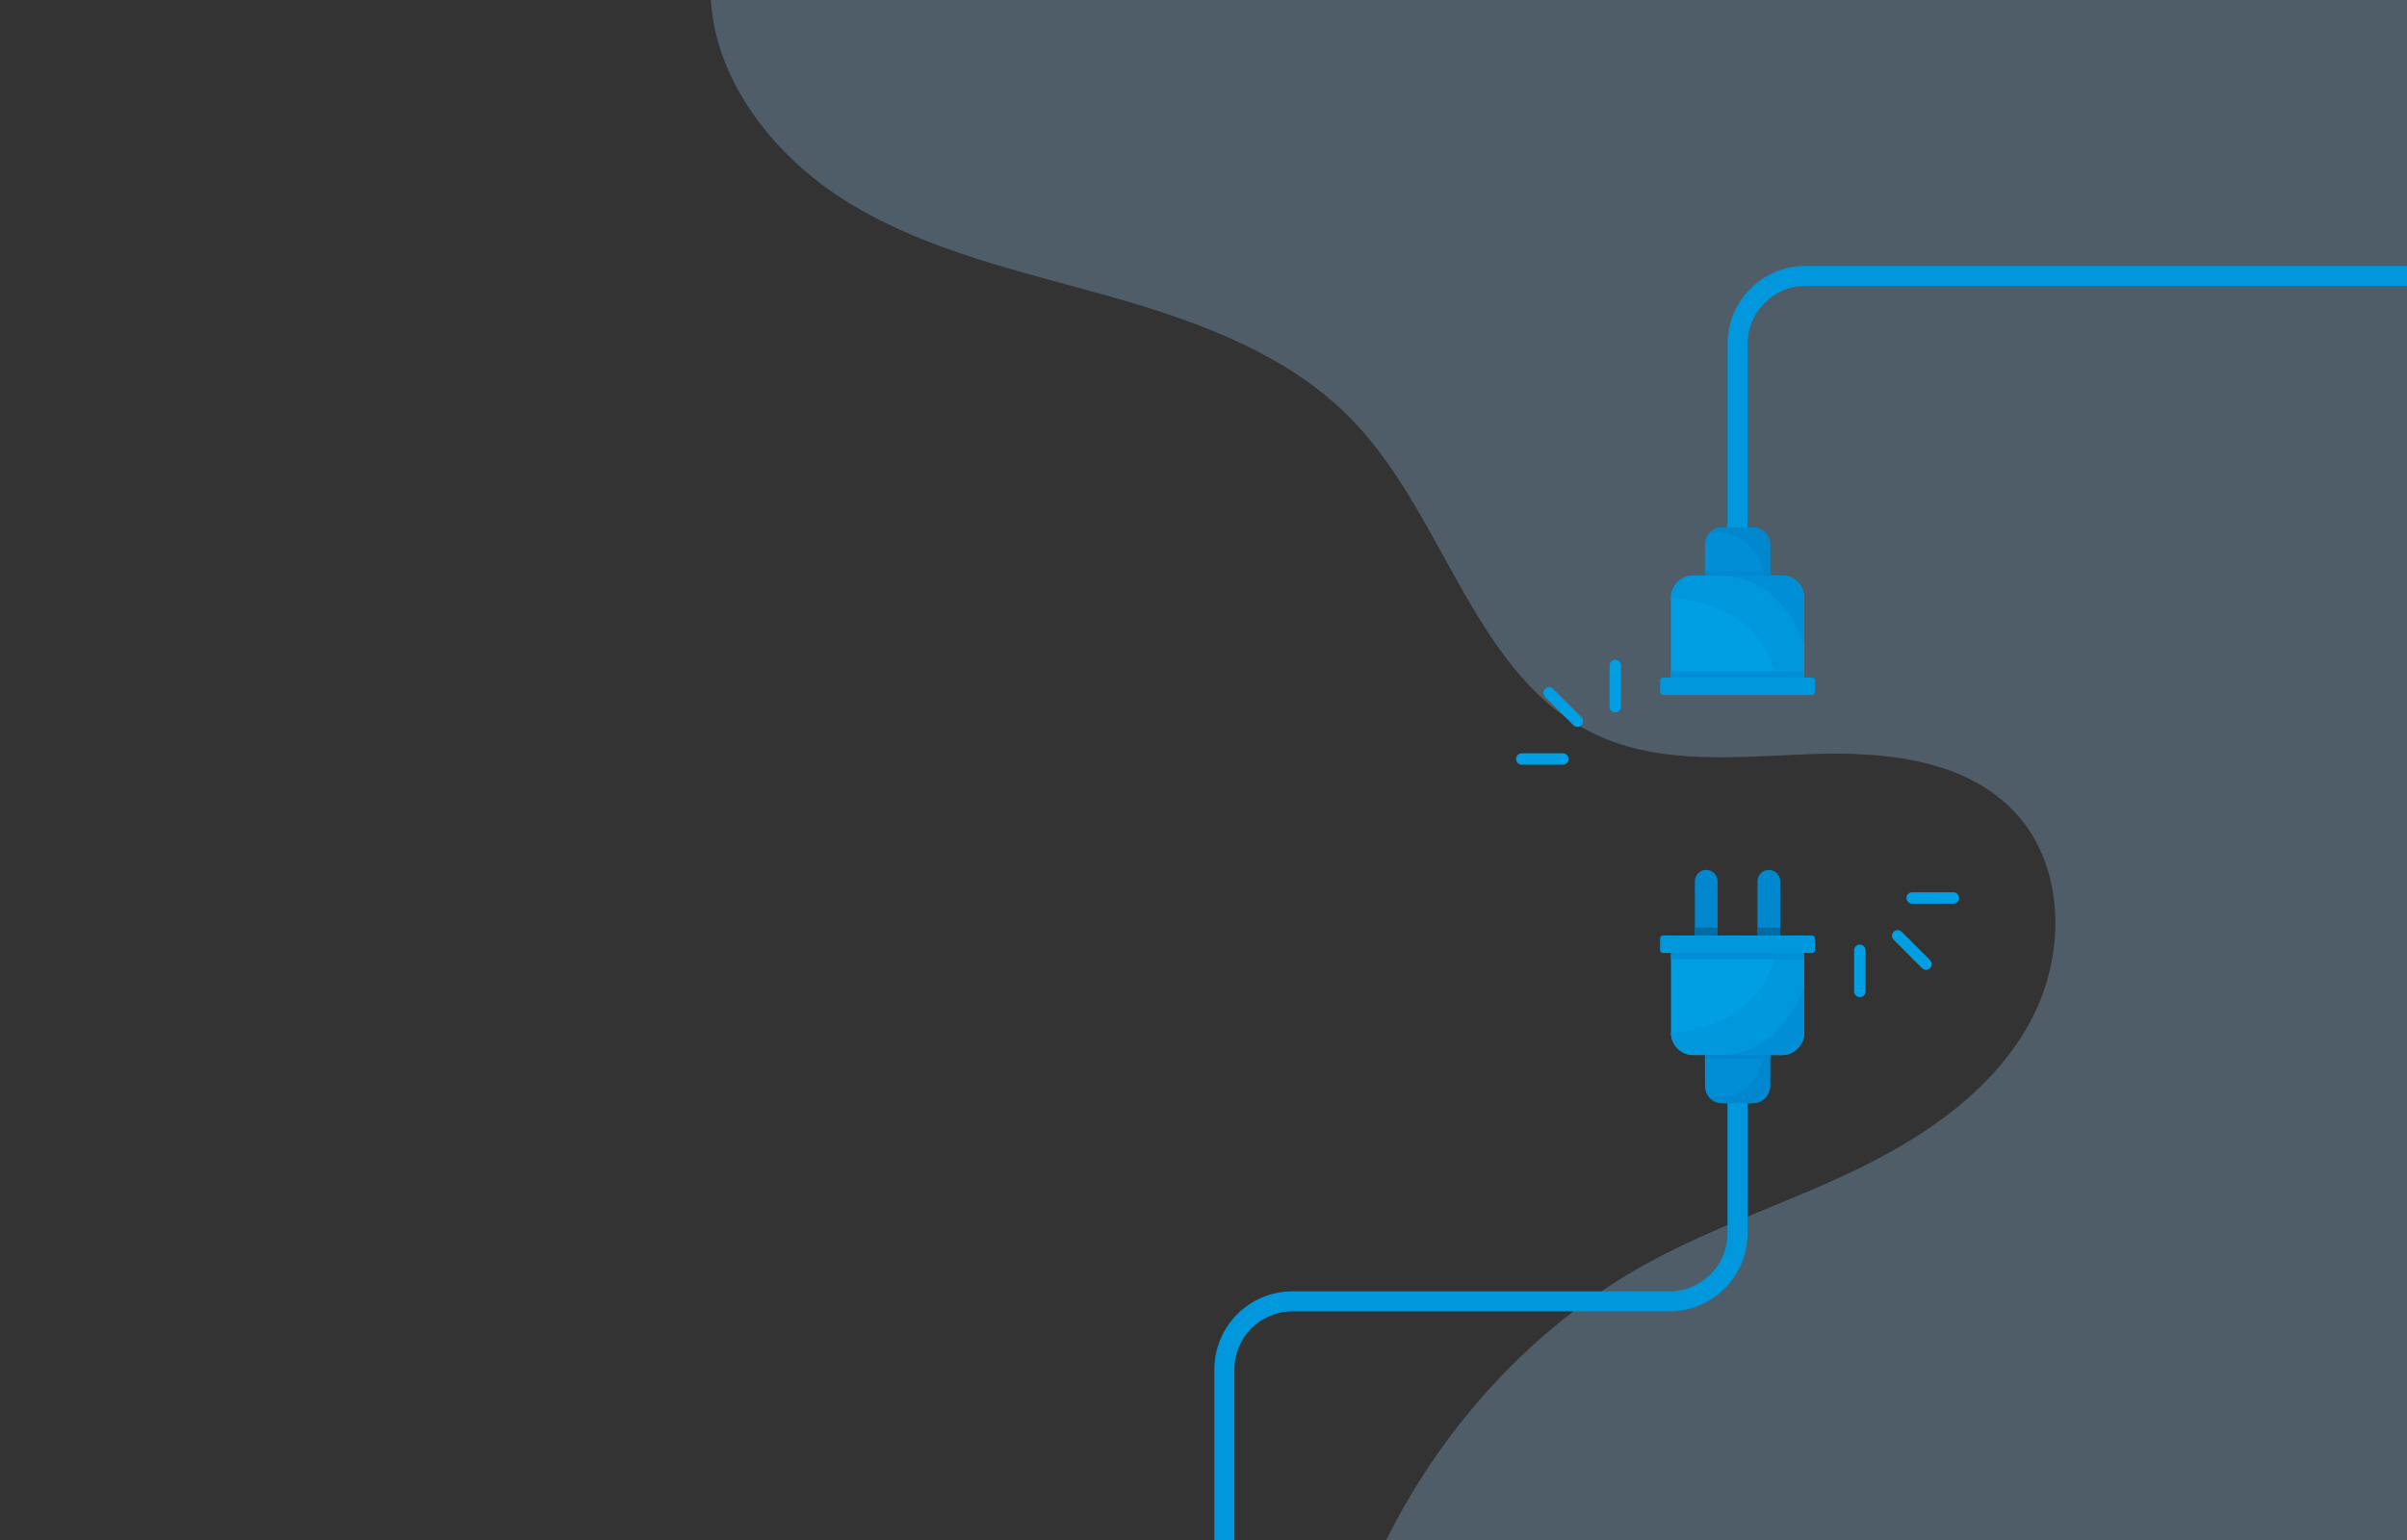 <?xml version="1.0" encoding="utf-8"?>
<!-- Generator: Adobe Illustrator 25.4.1, SVG Export Plug-In . SVG Version: 6.00 Build 0)  -->
<svg version="1.1" id="_x2018_ëîé_x5F_1" xmlns="http://www.w3.org/2000/svg" xmlns:xlink="http://www.w3.org/1999/xlink"
	 x="0px" y="0px" viewBox="0 0 5000 3200" style="enable-background:new 0 0 5000 3200;" xml:space="preserve">
<rect x="0" y="0" width="5000" height="3200" fill="#333333" stroke="none"/>
<style type="text/css">
	.st0{fill:#4F5D68;}
	.st1{fill:#2C447D;}
	.st2{fill:#191F3A;}
	.st3{fill:#C8DEF4;}
	.st4{fill:#FFFFFF;}
	.st5{fill:#0097DC;}
	.st6{fill:#008FD6;}
	.st7{fill:#009FE3;}
	.st8{fill:#0097DD;}
	.st9{fill:#0087CE;}
	.st10{fill:#006CA4;}
</style>
<path class="st0" d="M5000,0v3200H2879.64c122.11-245.15,315.66-454.76,557.78-583.47c137.87-73.29,287.61-121.7,427.77-190.52
	c140.17-68.81,274.95-162.97,350.43-299.66c75.49-136.69,77.04-322.82-29.09-437.35c-103.03-111.19-271.59-127.61-423.08-122.13
	c-151.49,5.47-310.92,24.09-448.13-40.35c-251.61-118.16-311.27-449.36-503.17-650.47c-133.06-139.44-322.7-208.29-508.23-260.52
	c-185.53-52.23-377.95-93.96-542.15-194.89C1611.82,328.47,1487.18,172.78,1476.69,0H5000z"/>
<g>
	<g>
		<g>
			<g>
				<g>
					<path class="st1" d="M-2181.05,1389.97V1332h-156.47c-19.74,0-34.55-4.47-44.42-13.4c-9.87-8.93-14.81-21.09-14.81-36.47
						c0-3.94,0.73-7.95,2.18-12c1.45-4.05,3.63-8.31,6.55-12.78c2.91-4.47,5.92-8.78,9.04-12.93c3.12-4.15,6.96-9.24,11.53-15.27
						l165.2-220.99c10.8-14.54,19.69-25.09,26.65-31.64c6.96-6.55,15.32-9.82,25.09-9.82c31.58,0,47.38,18.08,47.38,54.23v241.25
						h13.4c16,0,28.83,2.18,38.49,6.55c9.66,4.36,14.49,13.92,14.49,28.68c0,12.05-3.95,20.83-11.84,26.34
						c-7.9,5.51-19.74,8.26-35.53,8.26h-19.01v57.97c0,16-3.54,27.9-10.6,35.69c-7.07,7.79-16.52,11.69-28.36,11.69
						c-11.64,0-21.04-4-28.21-12C-2177.47,1417.35-2181.05,1405.55-2181.05,1389.97z M-2315.08,1262.18h134.03v-181.09
						L-2315.08,1262.18z"/>
					<path class="st1" d="M-2142.09,1440.35c-12.47,0-22.71-4.37-30.44-13c-7.64-8.53-11.52-21.1-11.52-37.38V1335h-153.47
						c-20.42,0-36.04-4.77-46.43-14.18c-10.48-9.48-15.79-22.5-15.79-38.69c0-4.28,0.79-8.66,2.36-13.01
						c1.52-4.24,3.83-8.75,6.85-13.4c2.91-4.47,5.99-8.88,9.15-13.1c3.12-4.16,6.97-9.25,11.54-15.29l165.18-220.97
						c10.86-14.62,19.95-25.4,27-32.03c7.5-7.05,16.63-10.63,27.15-10.63c33.43,0,50.38,19.26,50.38,57.23v238.25h10.4
						c16.35,0,29.72,2.29,39.73,6.81c10.79,4.87,16.26,15.44,16.26,31.41c0,13.04-4.42,22.73-13.13,28.8
						c-8.37,5.84-20.9,8.8-37.25,8.8h-16.01v54.97c0,16.69-3.83,29.37-11.37,37.7C-2119.13,1436.08-2129.42,1440.35-2142.09,1440.35
						z M-2150.5,969.7c-9.06,0-16.59,2.95-23.04,9c-6.79,6.39-15.64,16.9-26.3,31.24l-165.2,221c-4.58,6.04-8.42,11.13-11.54,15.28
						c-3.08,4.11-6.09,8.41-8.92,12.77c-2.77,4.26-4.87,8.35-6.24,12.15c-1.33,3.71-2.01,7.4-2.01,10.99
						c0,14.63,4.52,25.83,13.82,34.24c9.25,8.38,23.52,12.63,42.4,12.63h159.47v60.97c0,14.75,3.36,25.98,9.99,33.37
						c6.64,7.4,15.13,11,25.97,11c11.06,0,19.61-3.5,26.14-10.7c6.52-7.19,9.82-18.52,9.82-33.67V1329h22.01
						c15.09,0,26.47-2.6,33.82-7.72c7.11-4.95,10.56-12.76,10.56-23.88c0-13.59-4.16-22.07-12.73-25.94
						c-9.23-4.17-21.76-6.28-37.26-6.28h-16.4v-244.25C-2106.13,986.45-2120.64,969.7-2150.5,969.7z M-2178.05,1265.18h-142.98
						l142.98-193.19V1265.18z M-2309.12,1259.18h125.07v-169L-2309.12,1259.18z"/>
				</g>
				<g>
					<path class="st1" d="M-1676.11,1205.45c0,34.08-2.08,63.38-6.23,87.9c-4.16,24.52-11.84,46.75-23.07,66.7
						c-14.13,24.52-32.42,43.43-54.86,56.73c-22.44,13.3-47.38,19.95-74.81,19.95c-31.59,0-59.9-8.93-84.94-26.81
						c-25.04-17.87-43.9-42.59-56.57-74.18c-6.44-17.24-11.17-36.31-14.18-57.19c-3.01-20.88-4.52-43.48-4.52-67.79
						c0-31.37,1.66-59.64,4.99-84.78c3.32-25.14,8.52-46.75,15.58-64.83c12.26-29.92,30.08-52.72,53.45-68.42
						c23.38-15.69,51.27-23.53,83.69-23.53c21.4,0,40.83,3.48,58.29,10.44c17.45,6.96,32.78,17.14,45.97,30.55
						c13.19,13.4,24.36,29.98,33.51,49.71C-1684.01,1094.18-1676.11,1142.7-1676.11,1205.45z M-1761.52,1199.22
						c0-38.03-2.29-69.14-6.86-93.35c-4.57-24.2-12.26-42.49-23.07-54.86c-10.81-12.36-25.77-18.55-44.88-18.55
						c-27.43,0-46.5,13.82-57.19,41.45c-10.7,27.64-16.05,70.24-16.05,127.79c0,39.07,2.28,71.07,6.86,96
						c4.57,24.94,12.26,43.79,23.06,56.57c10.8,12.78,25.45,19.17,43.95,19.17c19.12,0,34.08-6.65,44.88-19.95
						c10.8-13.3,18.39-32.31,22.75-57.04C-1763.7,1271.74-1761.52,1239.32-1761.52,1199.22z"/>
					<path class="st1" d="M-1835.08,1439.72c-32.08,0-61.24-9.21-86.68-27.36c-25.4-18.12-44.78-43.53-57.61-75.51
						c-6.52-17.44-11.34-36.89-14.37-57.88c-3.02-20.92-4.55-43.87-4.55-68.22c0-31.37,1.69-60.03,5.01-85.17
						c3.34-25.26,8.64-47.31,15.76-65.53c12.45-30.38,30.8-53.86,54.58-69.81c23.77-15.95,52.49-24.04,85.36-24.04
						c21.68,0,41.67,3.58,59.4,10.65c17.76,7.09,33.57,17.59,47,31.23c13.37,13.58,24.84,30.59,34.09,50.56
						c15.9,34.54,23.97,83.93,23.97,146.82c0,34.08-2.11,63.82-6.28,88.4c-4.2,24.75-12.07,47.52-23.41,67.67
						c-14.35,24.89-33.16,44.34-55.94,57.84C-1781.55,1432.87-1807.23,1439.72-1835.08,1439.72z M-1837.57,972.19
						c-31.66,0-59.25,7.75-82.02,23.02c-22.77,15.28-40.38,37.85-52.35,67.06c-6.93,17.73-12.11,39.31-15.39,64.09
						c-3.29,24.89-4.96,53.28-4.96,84.39c0,24.07,1.51,46.73,4.49,67.36c2.96,20.57,7.68,39.6,14.02,56.57
						c12.37,30.83,31.05,55.34,55.5,72.79c24.4,17.42,52.39,26.25,83.19,26.25c26.75,0,51.4-6.57,73.28-19.53
						c21.88-12.96,39.98-31.69,53.79-55.64c10.98-19.52,18.62-41.64,22.71-65.71c4.11-24.24,6.19-53.65,6.19-87.4
						c0-62.02-7.88-110.57-23.41-144.3c-8.96-19.33-20.03-35.77-32.92-48.87c-12.84-13.04-27.96-23.09-44.95-29.86
						C-1797.42,975.63-1816.65,972.19-1837.57,972.19z M-1835.7,1376.45c-19.33,0-34.89-6.81-46.24-20.23
						c-11.1-13.13-19.08-32.63-23.72-57.97c-4.58-24.99-6.91-57.47-6.91-96.54c0-57.67,5.47-101.03,16.25-128.88
						c11.14-28.78,31.33-43.37,59.99-43.37c19.93,0,35.79,6.58,47.14,19.57c11.11,12.72,19.1,31.65,23.75,56.27
						c4.58,24.3,6.91,55.89,6.91,93.91c0,40.09-2.22,72.98-6.59,97.77c-4.43,25.12-12.3,44.77-23.38,58.41
						C-1799.84,1369.37-1815.72,1376.45-1835.7,1376.45z M-1836.32,1035.46c-26.3,0-44.1,12.93-54.4,39.54
						c-10.52,27.15-15.85,69.79-15.85,126.71c0,38.71,2.29,70.83,6.81,95.46c4.45,24.29,11.99,42.86,22.4,55.18
						c10.3,12.18,23.92,18.11,41.66,18.11c18.33,0,32.25-6.16,42.56-18.84c10.43-12.84,17.87-31.57,22.13-55.67
						c4.31-24.44,6.5-56.98,6.5-96.73c0-37.64-2.29-68.86-6.8-92.79c-4.45-23.56-11.98-41.54-22.38-53.44
						C-1803.86,1041.36-1818.2,1035.46-1836.32,1035.46z"/>
				</g>
				<g>
					<path class="st1" d="M-1422.4,1389.97V1332h-156.47c-19.74,0-34.55-4.47-44.42-13.4c-9.87-8.93-14.81-21.09-14.81-36.47
						c0-3.94,0.73-7.95,2.18-12c1.45-4.05,3.63-8.31,6.55-12.78c2.91-4.47,5.92-8.78,9.04-12.93c3.12-4.15,6.96-9.24,11.53-15.27
						l165.2-220.99c10.8-14.54,19.69-25.09,26.65-31.64c6.96-6.55,15.32-9.82,25.09-9.82c31.58,0,47.38,18.08,47.38,54.23v241.25
						h13.4c16,0,28.83,2.18,38.49,6.55c9.66,4.36,14.49,13.92,14.49,28.68c0,12.05-3.95,20.83-11.84,26.34
						c-7.9,5.51-19.74,8.26-35.53,8.26h-19.01v57.97c0,16-3.54,27.9-10.6,35.69c-7.07,7.79-16.52,11.69-28.36,11.69
						c-11.64,0-21.04-4-28.21-12C-1418.81,1417.35-1422.4,1405.55-1422.4,1389.97z M-1556.42,1262.18h134.03v-181.09
						L-1556.42,1262.18z"/>
					<path class="st1" d="M-1383.44,1440.35c-12.47,0-22.71-4.37-30.44-13c-7.64-8.53-11.52-21.1-11.52-37.38V1335h-153.47
						c-20.42,0-36.04-4.77-46.43-14.18c-10.48-9.48-15.79-22.5-15.79-38.69c0-4.28,0.79-8.66,2.36-13.01
						c1.52-4.24,3.83-8.75,6.85-13.4c2.91-4.47,5.99-8.88,9.15-13.1c3.12-4.16,6.97-9.25,11.54-15.29l165.18-220.97
						c10.86-14.62,19.95-25.4,27-32.03c7.5-7.05,16.63-10.63,27.15-10.63c33.43,0,50.38,19.26,50.38,57.23v238.25h10.4
						c16.35,0,29.72,2.29,39.73,6.81c10.79,4.87,16.26,15.44,16.26,31.41c0,13.04-4.42,22.73-13.13,28.8
						c-8.37,5.84-20.9,8.8-37.25,8.8h-16.01v54.97c0,16.69-3.83,29.37-11.37,37.7C-1360.48,1436.08-1370.77,1440.35-1383.44,1440.35
						z M-1391.85,969.7c-9.06,0-16.59,2.95-23.04,9c-6.79,6.39-15.64,16.9-26.3,31.24l-165.2,221c-4.58,6.04-8.42,11.13-11.54,15.28
						c-3.08,4.11-6.08,8.41-8.92,12.77c-2.77,4.26-4.87,8.35-6.24,12.15c-1.33,3.71-2.01,7.4-2.01,10.99
						c0,14.63,4.52,25.83,13.82,34.24c9.25,8.38,23.52,12.63,42.4,12.63h159.47v60.97c0,14.75,3.36,25.98,9.99,33.37
						c6.64,7.4,15.13,11,25.97,11c11.06,0,19.61-3.5,26.14-10.7c6.52-7.19,9.82-18.52,9.82-33.67V1329h22.01
						c15.09,0,26.47-2.6,33.82-7.72c7.11-4.95,10.56-12.76,10.56-23.88c0-13.59-4.16-22.07-12.73-25.94
						c-9.23-4.17-21.76-6.28-37.26-6.28h-16.4v-244.25C-1347.48,986.45-1361.99,969.7-1391.85,969.7z M-1419.4,1265.18h-142.98
						l142.98-193.19V1265.18z M-1550.47,1259.18h125.07v-169L-1550.47,1259.18z"/>
				</g>
			</g>
		</g>
		<g>
			<g>
				<g>
					<path class="st2" d="M-2508.44,1676.11h-25.85v39.45c0,5.64-1.33,9.92-3.99,12.83c-2.66,2.91-6.02,4.37-10.08,4.37
						c-4.25,0-7.67-1.44-10.27-4.32c-2.6-2.88-3.9-7.11-3.9-12.69v-107.41c0-6.21,1.43-10.65,4.28-13.31
						c2.85-2.66,7.38-3.99,13.59-3.99h36.22c10.71,0,18.95,0.82,24.71,2.47c5.7,1.59,10.63,4.22,14.78,7.89
						c4.15,3.68,7.3,8.17,9.46,13.5c2.15,5.32,3.23,11.31,3.23,17.97c0,14.2-4.37,24.95-13.12,32.27
						C-2478.12,1672.45-2491.14,1676.11-2508.44,1676.11z M-2515.28,1612.23h-19.01v42.58h19.01c6.65,0,12.21-0.7,16.68-2.09
						c4.47-1.39,7.87-3.67,10.22-6.84c2.34-3.17,3.52-7.32,3.52-12.45c0-6.15-1.81-11.15-5.42-15.02
						C-2494.34,1614.29-2502.67,1612.23-2515.28,1612.23z"/>
					<path class="st2" d="M-2548.36,1733.76c-4.52,0-8.23-1.57-11.01-4.66c-2.76-3.06-4.15-7.55-4.15-13.36v-107.41
						c0-6.47,1.55-11.19,4.6-14.04c3.03-2.83,7.83-4.26,14.27-4.26h36.22c10.75,0,19.16,0.84,24.99,2.51
						c5.82,1.62,10.92,4.34,15.17,8.1c4.25,3.76,7.52,8.43,9.72,13.87c2.19,5.42,3.31,11.59,3.31,18.34
						c0,14.44-4.53,25.55-13.48,33.04c-8.89,7.44-22.25,11.21-39.71,11.21h-24.85v38.45c0,5.87-1.43,10.42-4.25,13.51
						C-2540.4,1732.18-2544.03,1733.76-2548.36,1733.76z M-2544.65,1592.03c-5.92,0-10.26,1.25-12.91,3.72
						c-2.63,2.45-3.96,6.68-3.96,12.58v107.41c0,5.3,1.22,9.34,3.64,12.02c2.42,2.69,5.54,3.99,9.52,3.99c3.8,0,6.85-1.32,9.34-4.05
						c2.48-2.71,3.73-6.8,3.73-12.16v-40.45h26.85c16.98,0,29.91-3.62,38.43-10.75c8.47-7.09,12.76-17.68,12.76-31.5
						c0-6.49-1.06-12.41-3.16-17.59c-2.09-5.15-5.18-9.57-9.19-13.12c-4.02-3.56-8.86-6.14-14.39-7.67
						c-5.66-1.62-13.88-2.43-24.45-2.43H-2544.65z M-2515.28,1655.81h-20.01v-44.58h20.01c13.01,0,21.42,2.12,25.71,6.48
						c3.79,4.06,5.71,9.34,5.71,15.72c0,5.33-1.25,9.72-3.71,13.05c-2.46,3.33-6.07,5.75-10.72,7.2
						C-2502.84,1655.09-2508.56,1655.81-2515.28,1655.81z M-2533.29,1653.81h18.01c6.52,0,12.04-0.69,16.38-2.04
						c4.24-1.32,7.51-3.5,9.71-6.48c2.2-2.98,3.32-6.97,3.32-11.86c0-5.86-1.73-10.68-5.15-14.34c-3.82-3.88-12-5.86-24.27-5.86
						h-18.01V1653.81z"/>
				</g>
			</g>
			<g>
				<g>
					<path class="st2" d="M-2376.31,1718.12c-6.27,4.88-12.34,8.54-18.2,10.98c-5.86,2.44-12.44,3.66-19.72,3.66
						c-6.65,0-12.5-1.32-17.54-3.94c-5.04-2.63-8.92-6.19-11.64-10.69c-2.73-4.5-4.09-9.38-4.09-14.64c0-7.1,2.25-13.15,6.75-18.16
						c4.5-5,10.68-8.36,18.54-10.08c1.65-0.38,5.73-1.24,12.26-2.57c6.53-1.33,12.12-2.55,16.78-3.66
						c4.66-1.11,9.71-2.46,15.16-4.04c-0.32-6.84-1.7-11.87-4.13-15.07c-2.44-3.2-7.49-4.8-15.16-4.8c-6.59,0-11.55,0.92-14.88,2.76
						c-3.33,1.84-6.18,4.59-8.55,8.27c-2.38,3.68-4.06,6.1-5.04,7.27c-0.98,1.17-3.09,1.76-6.32,1.76c-2.92,0-5.43-0.93-7.56-2.8
						c-2.12-1.87-3.18-4.26-3.18-7.18c0-4.56,1.62-9,4.85-13.31c3.23-4.31,8.27-7.86,15.11-10.65c6.84-2.79,15.37-4.18,25.57-4.18
						c11.41,0,20.37,1.35,26.9,4.04c6.53,2.69,11.14,6.96,13.83,12.79c2.69,5.83,4.04,13.56,4.04,23.19
						c0,6.08-0.02,11.25-0.05,15.49c-0.03,4.25-0.08,8.97-0.14,14.16c0,4.88,0.81,9.97,2.42,15.26c1.62,5.29,2.42,8.7,2.42,10.22
						c0,2.66-1.25,5.09-3.75,7.27c-2.5,2.19-5.34,3.28-8.51,3.28c-2.66,0-5.29-1.25-7.89-3.75
						C-2370.64,1726.5-2373.4,1722.87-2376.31,1718.12z M-2378.02,1680.57c-3.8,1.39-9.33,2.87-16.59,4.42
						c-7.26,1.55-12.28,2.69-15.07,3.42c-2.79,0.73-5.45,2.16-7.98,4.28c-2.54,2.12-3.8,5.09-3.8,8.89c0,3.93,1.49,7.27,4.47,10.03
						c2.98,2.76,6.88,4.13,11.69,4.13c5.13,0,9.87-1.12,14.21-3.37c4.34-2.25,7.52-5.15,9.55-8.7c2.34-3.93,3.52-10.39,3.52-19.39
						V1680.57z"/>
					<path class="st2" d="M-2360.15,1733.76c-2.92,0-5.8-1.36-8.58-4.03c-2.47-2.38-5.11-5.79-7.84-10.14
						c-6.01,4.58-11.91,8.09-17.55,10.43c-5.96,2.48-12.72,3.74-20.11,3.74c-6.78,0-12.84-1.37-18-4.06
						c-5.18-2.7-9.23-6.42-12.04-11.06c-2.81-4.63-4.23-9.73-4.23-15.16c0-7.32,2.36-13.65,7.01-18.83
						c4.62-5.14,11.04-8.63,19.07-10.38c1.64-0.38,5.77-1.24,12.28-2.57c6.5-1.33,12.13-2.55,16.75-3.65
						c4.38-1.04,9.21-2.32,14.35-3.81c-0.37-6.21-1.68-10.82-3.89-13.72c-2.23-2.92-7.06-4.41-14.37-4.41
						c-6.39,0-11.23,0.89-14.39,2.63c-3.17,1.75-5.92,4.42-8.2,7.94c-2.42,3.74-4.09,6.15-5.11,7.37c-1.19,1.42-3.51,2.12-7.09,2.12
						c-3.15,0-5.92-1.03-8.22-3.05c-2.34-2.06-3.52-4.72-3.52-7.93c0-4.76,1.7-9.44,5.05-13.91c3.33-4.44,8.55-8.13,15.54-10.97
						c6.93-2.83,15.66-4.26,25.95-4.26c11.48,0,20.66,1.38,27.28,4.12c6.74,2.78,11.57,7.25,14.36,13.29
						c2.74,5.94,4.13,13.88,4.13,23.61c0,6.09-0.02,11.25-0.05,15.5c-0.03,4.25-0.08,8.97-0.14,14.17c0,4.75,0.8,9.78,2.38,14.95
						c1.66,5.44,2.47,8.88,2.47,10.51c0,2.95-1.38,5.65-4.1,8.02C-2353.67,1732.57-2356.75,1733.76-2360.15,1733.76z
						 M-2376.04,1716.64l0.58,0.95c2.86,4.66,5.59,8.25,8.11,10.69c2.39,2.31,4.81,3.47,7.2,3.47c2.95,0,5.51-0.99,7.85-3.03
						c2.3-2.01,3.41-4.14,3.41-6.52c0-0.97-0.41-3.48-2.38-9.93c-1.64-5.36-2.47-10.59-2.47-15.55c0.06-5.21,0.11-9.93,0.14-14.17
						c0.03-4.24,0.05-9.41,0.05-15.49c0-9.44-1.33-17.1-3.95-22.77c-2.57-5.57-7.05-9.7-13.3-12.28c-6.38-2.63-15.3-3.96-26.52-3.96
						c-10.02,0-18.5,1.38-25.19,4.11c-6.64,2.71-11.58,6.18-14.69,10.32c-3.08,4.11-4.65,8.39-4.65,12.71
						c0,2.64,0.93,4.74,2.85,6.43c1.95,1.72,4.21,2.55,6.9,2.55c3.62,0,5.02-0.76,5.55-1.4c0.95-1.14,2.62-3.55,4.96-7.17
						c2.46-3.8,5.45-6.69,8.91-8.6c3.46-1.91,8.63-2.88,15.36-2.88c8.07,0,13.29,1.7,15.96,5.19c2.55,3.35,4.01,8.61,4.34,15.62
						l0.04,0.79l-0.76,0.22c-5.46,1.59-10.58,2.95-15.21,4.05c-4.63,1.1-10.29,2.34-16.81,3.67c-6.49,1.32-10.61,2.18-12.24,2.56
						c-7.62,1.66-13.68,4.95-18.02,9.77c-4.31,4.79-6.49,10.68-6.49,17.49c0,5.05,1.33,9.8,3.94,14.12
						c2.61,4.32,6.4,7.79,11.25,10.33c4.87,2.54,10.62,3.83,17.08,3.83c7.12,0,13.62-1.21,19.34-3.58
						c5.75-2.39,11.8-6.04,17.97-10.84L-2376.04,1716.64z M-2405.3,1716.74c-5.05,0-9.22-1.48-12.37-4.4
						c-3.18-2.94-4.79-6.56-4.79-10.76c0-4.09,1.4-7.34,4.16-9.65c2.64-2.21,5.45-3.71,8.37-4.48c2.79-0.73,7.87-1.88,15.11-3.43
						c7.18-1.54,12.72-3.01,16.45-4.38l1.34-0.49v5.14c0,9.27-1.2,15.78-3.66,19.9c-2.11,3.69-5.46,6.75-9.95,9.07
						C-2395.1,1715.57-2400.03,1716.74-2405.3,1716.74z M-2379.02,1681.98c-3.75,1.26-8.92,2.6-15.38,3.99
						c-7.21,1.54-12.26,2.69-15.02,3.41c-2.63,0.69-5.19,2.06-7.59,4.08c-2.32,1.94-3.44,4.6-3.44,8.12c0,3.67,1.36,6.71,4.15,9.29
						c2.77,2.57,6.48,3.87,11.01,3.87c4.95,0,9.57-1.1,13.75-3.26c4.15-2.15,7.22-4.94,9.14-8.31c2.25-3.77,3.39-10.12,3.39-18.89
						V1681.98z"/>
				</g>
			</g>
			<g>
				<g>
					<path class="st2" d="M-2233.35,1646.26v75.38c0,8.62-0.92,16.03-2.76,22.24c-1.84,6.21-4.79,11.34-8.84,15.4
						c-4.06,4.05-9.36,7.07-15.92,9.03c-6.56,1.96-14.72,2.95-24.48,2.95c-8.94,0-16.92-1.25-23.95-3.75
						c-7.03-2.5-12.45-5.74-16.25-9.7c-3.8-3.96-5.7-8.03-5.7-12.21c0-3.17,1.08-5.75,3.23-7.75c2.15-2,4.75-2.99,7.79-2.99
						c3.8,0,7.13,1.68,9.98,5.04c1.39,1.71,2.84,3.44,4.33,5.18c1.49,1.74,3.14,3.23,4.94,4.47c1.81,1.24,3.98,2.15,6.51,2.76
						c2.53,0.6,5.45,0.9,8.75,0.9c6.72,0,11.93-0.94,15.64-2.8c3.71-1.87,6.3-4.48,7.79-7.84c1.49-3.36,2.36-6.96,2.61-10.79
						c0.25-3.83,0.44-10,0.57-18.49c-3.99,5.58-8.6,9.82-13.83,12.74c-5.23,2.92-11.45,4.37-18.68,4.37
						c-8.68,0-16.27-2.22-22.77-6.65c-6.5-4.43-11.49-10.65-14.97-18.63c-3.49-7.98-5.23-17.2-5.23-27.66
						c0-7.8,1.06-14.83,3.18-21.1c2.12-6.27,5.15-11.56,9.08-15.87c3.93-4.31,8.46-7.56,13.59-9.74c5.13-2.19,10.77-3.28,16.92-3.28
						c7.35,0,13.72,1.41,19.11,4.23c5.39,2.82,10.39,7.24,15.02,13.26v-3.52c0-4.5,1.11-7.98,3.33-10.46
						c2.22-2.47,5.07-3.71,8.56-3.71c5,0,8.33,1.63,9.98,4.9C-2234.17,1635.41-2233.35,1640.11-2233.35,1646.26z M-2308.54,1679.15
						c0,10.52,2.3,18.47,6.89,23.86c4.59,5.39,10.53,8.08,17.82,8.08c4.31,0,8.38-1.16,12.21-3.47c3.83-2.31,6.95-5.8,9.36-10.46
						c2.41-4.66,3.61-10.31,3.61-16.97c0-10.58-2.33-18.82-6.99-24.71c-4.66-5.89-10.79-8.84-18.39-8.84
						c-7.41,0-13.36,2.82-17.82,8.46C-2306.3,1660.74-2308.54,1668.75-2308.54,1679.15z"/>
					<path class="st2" d="M-2285.34,1772.26c-9.01,0-17.18-1.28-24.29-3.81c-7.15-2.54-12.75-5.89-16.64-9.95
						c-3.97-4.14-5.98-8.48-5.98-12.91c0-3.44,1.2-6.3,3.55-8.48c2.33-2.16,5.19-3.26,8.47-3.26c4.09,0,7.71,1.81,10.74,5.39
						c1.36,1.68,2.81,3.41,4.32,5.18c1.43,1.67,3.02,3.11,4.75,4.29c1.69,1.16,3.77,2.04,6.18,2.61c2.45,0.58,5.31,0.88,8.51,0.88
						c6.53,0,11.64-0.91,15.19-2.7c3.48-1.75,5.94-4.23,7.33-7.35c1.43-3.24,2.29-6.75,2.53-10.45c0.22-3.33,0.39-8.5,0.52-15.39
						c-3.63,4.5-7.76,8.05-12.29,10.58c-5.35,2.99-11.8,4.5-19.17,4.5c-8.85,0-16.7-2.3-23.33-6.83
						c-6.62-4.52-11.78-10.93-15.32-19.06c-3.52-8.07-5.31-17.51-5.31-28.06c0-7.87,1.09-15.08,3.24-21.42
						c2.16-6.38,5.28-11.84,9.29-16.23c4.01-4.4,8.7-7.76,13.94-9.99c5.23-2.23,11.06-3.36,17.31-3.36c7.48,0,14.06,1.46,19.57,4.34
						c4.8,2.51,9.35,6.31,13.55,11.31v-0.68c0-4.73,1.21-8.48,3.58-11.12c2.4-2.68,5.53-4.04,9.3-4.04c5.39,0,9.05,1.83,10.87,5.44
						c1.71,3.39,2.58,8.29,2.58,14.57v75.38c0,8.67-0.94,16.25-2.8,22.53c-1.88,6.34-4.94,11.67-9.09,15.82
						c-4.16,4.16-9.65,7.28-16.34,9.28C-2267.21,1771.25-2275.54,1772.26-2285.34,1772.26z M-2320.23,1735.85
						c-2.81,0-5.13,0.89-7.11,2.73c-1.96,1.82-2.91,4.11-2.91,7.01c0,3.89,1.83,7.77,5.43,11.52c3.68,3.83,9.02,7.01,15.87,9.45
						c6.89,2.45,14.84,3.7,23.62,3.7c9.61,0,17.75-0.98,24.19-2.91c6.37-1.91,11.58-4.86,15.5-8.78c3.92-3.92,6.81-8.96,8.59-14.98
						c1.8-6.09,2.72-13.48,2.72-21.96v-75.38c0-5.96-0.8-10.56-2.36-13.67c-1.48-2.92-4.45-4.35-9.09-4.35
						c-3.22,0-5.77,1.1-7.81,3.38c-2.04,2.27-3.07,5.56-3.07,9.79v6.46l-1.79-2.33c-4.52-5.88-9.46-10.24-14.69-12.98
						c-5.22-2.73-11.49-4.12-18.64-4.12c-5.98,0-11.54,1.08-16.53,3.2c-4.98,2.12-9.43,5.31-13.25,9.5
						c-3.82,4.19-6.8,9.41-8.87,15.52c-2.08,6.14-3.13,13.13-3.13,20.78c0,10.27,1.73,19.44,5.14,27.26
						c3.39,7.77,8.31,13.9,14.62,18.21c6.29,4.3,13.76,6.48,22.2,6.48c7.02,0,13.14-1.43,18.19-4.25c5.07-2.83,9.62-7.02,13.5-12.45
						l1.86-2.6l-0.05,3.2c-0.13,8.46-0.32,14.7-0.57,18.54c-0.26,3.93-1.17,7.68-2.7,11.13c-1.58,3.56-4.36,6.36-8.26,8.33
						c-3.83,1.93-9.24,2.91-16.09,2.91c-3.36,0-6.38-0.31-8.98-0.93c-2.65-0.63-4.95-1.61-6.85-2.9c-1.87-1.28-3.6-2.84-5.14-4.64
						c-1.52-1.78-2.98-3.53-4.34-5.2C-2313.69,1737.38-2316.7,1735.85-2320.23,1735.85z M-2283.82,1712.09
						c-7.56,0-13.81-2.84-18.58-8.43c-4.73-5.54-7.13-13.79-7.13-24.51c0-10.57,2.33-18.87,6.92-24.67
						c4.65-5.86,10.91-8.84,18.61-8.84c7.89,0,14.34,3.1,19.18,9.22c4.78,6.05,7.2,14.57,7.2,25.33c0,6.78-1.25,12.65-3.72,17.43
						c-2.49,4.8-5.76,8.46-9.73,10.85C-2275.07,1710.87-2279.35,1712.09-2283.82,1712.09z M-2284.01,1647.64
						c-7.16,0-12.73,2.64-17.04,8.08c-4.3,5.43-6.49,13.32-6.49,23.43c0,10.23,2.24,18.04,6.65,23.21
						c4.37,5.13,10.11,7.73,17.06,7.73c4.1,0,8.04-1.12,11.7-3.33c3.65-2.2,6.68-5.59,8.99-10.06c2.32-4.49,3.5-10.05,3.5-16.51
						c0-10.3-2.28-18.41-6.77-24.09C-2270.9,1650.41-2276.66,1647.64-2284.01,1647.64z"/>
				</g>
			</g>
			<g>
				<g>
					<path class="st2" d="M-2139.53,1686.37h-50.76c0.06,5.89,1.25,11.09,3.56,15.59c2.31,4.5,5.39,7.89,9.22,10.17
						c3.83,2.28,8.06,3.42,12.69,3.42c3.1,0,5.94-0.36,8.51-1.09c2.57-0.73,5.05-1.87,7.46-3.42c2.41-1.55,4.62-3.22,6.65-4.99
						c2.03-1.77,4.66-4.18,7.89-7.22c1.33-1.14,3.23-1.71,5.7-1.71c2.66,0,4.82,0.73,6.46,2.19c1.65,1.46,2.47,3.52,2.47,6.18
						c0,2.34-0.92,5.08-2.76,8.22c-1.84,3.14-4.61,6.15-8.32,9.03c-3.71,2.88-8.36,5.28-13.97,7.18c-5.61,1.9-12.06,2.85-19.34,2.85
						c-16.67,0-29.63-4.75-38.88-14.26c-9.25-9.51-13.88-22.4-13.88-38.69c0-7.67,1.14-14.78,3.42-21.34s5.61-12.18,9.98-16.87
						c4.37-4.69,9.76-8.29,16.16-10.79c6.4-2.5,13.5-3.76,21.29-3.76c10.14,0,18.84,2.14,26.09,6.42
						c7.26,4.28,12.69,9.81,16.3,16.59c3.61,6.78,5.42,13.69,5.42,20.72c0,6.53-1.87,10.76-5.61,12.69
						C-2127.49,1685.41-2132.75,1686.37-2139.53,1686.37z M-2190.29,1671.64h47.05c-0.63-8.87-3.03-15.51-7.18-19.91
						c-4.15-4.4-9.62-6.61-16.4-6.61c-6.46,0-11.77,2.23-15.92,6.7C-2186.88,1656.29-2189.4,1662.89-2190.29,1671.64z"/>
					<path class="st2" d="M-2164.05,1733.76c-16.87,0-30.19-4.9-39.59-14.56c-9.4-9.65-14.16-22.9-14.16-39.38
						c0-7.74,1.17-15.03,3.48-21.67c2.32-6.66,5.75-12.45,10.19-17.23c4.45-4.78,10.02-8.49,16.53-11.04
						c6.49-2.54,13.77-3.82,21.66-3.82c10.27,0,19.22,2.21,26.6,6.55c7.38,4.35,12.99,10.07,16.68,16.98
						c3.67,6.9,5.54,14.03,5.54,21.19c0,6.9-2.07,11.47-6.15,13.58c-3.86,2-9.33,3.01-16.24,3.01h-49.74
						c0.18,5.3,1.33,10.05,3.43,14.13c2.21,4.31,5.19,7.59,8.84,9.77c3.66,2.18,7.76,3.28,12.18,3.28c3,0,5.77-0.35,8.23-1.05
						c2.46-0.7,4.88-1.81,7.19-3.3c2.35-1.51,4.55-3.16,6.54-4.9c2-1.75,4.65-4.17,7.86-7.2c1.55-1.33,3.68-1.98,6.39-1.98
						c2.9,0,5.3,0.82,7.13,2.44c1.86,1.65,2.81,3.98,2.81,6.93c0,2.51-0.97,5.45-2.89,8.73c-1.9,3.23-4.78,6.37-8.57,9.31
						c-3.78,2.94-8.58,5.41-14.27,7.33C-2150.07,1732.78-2156.69,1733.76-2164.05,1733.76z M-2165.96,1628.06
						c-7.63,0-14.67,1.24-20.93,3.69c-6.23,2.44-11.54,5.98-15.79,10.54c-4.26,4.57-7.54,10.12-9.77,16.52
						c-2.23,6.42-3.37,13.49-3.37,21.01c0,15.94,4.57,28.72,13.59,37.99c9.01,9.26,21.85,13.96,38.16,13.96
						c7.15,0,13.54-0.94,19.02-2.8c5.48-1.86,10.08-4.22,13.68-7.02c3.59-2.79,6.3-5.73,8.07-8.75c1.74-2.97,2.62-5.56,2.62-7.72
						c0-2.38-0.7-4.16-2.13-5.43c-1.47-1.3-3.37-1.94-5.8-1.94c-2.21,0-3.91,0.5-5.05,1.47c-3.2,3.01-5.86,5.45-7.88,7.22
						c-2.06,1.8-4.34,3.51-6.77,5.08c-2.48,1.6-5.08,2.79-7.73,3.54c-2.64,0.75-5.59,1.13-8.78,1.13c-4.79,0-9.23-1.2-13.2-3.56
						c-3.98-2.37-7.21-5.93-9.6-10.57c-2.37-4.62-3.61-10.01-3.68-16.04l-0.01-1.01h51.77c6.59,0,11.74-0.94,15.32-2.79
						c3.36-1.74,5.07-5.71,5.07-11.8c0-6.83-1.78-13.65-5.3-20.25c-3.51-6.58-8.87-12.03-15.93-16.2
						C-2147.44,1630.17-2156.05,1628.06-2165.96,1628.06z M-2142.16,1672.64h-49.23l0.11-1.1c0.91-8.93,3.54-15.79,7.82-20.4
						c4.33-4.66,9.93-7.02,16.65-7.02c7.03,0,12.8,2.33,17.12,6.92c4.29,4.56,6.8,11.46,7.45,20.53L-2142.16,1672.64z
						 M-2189.17,1670.64h44.85c-0.73-8.06-3.02-14.19-6.82-18.23c-3.94-4.17-9.21-6.29-15.67-6.29c-6.14,0-11.25,2.15-15.19,6.38
						C-2185.81,1656.6-2188.22,1662.69-2189.17,1670.64z"/>
				</g>
				<g>
					<path class="st2" d="M-2009.02,1605.57l54.28,82.13v-82.89c0-5.38,1.16-9.42,3.47-12.12c2.31-2.69,5.43-4.04,9.36-4.04
						c4.05,0,7.26,1.35,9.6,4.04c2.34,2.69,3.52,6.73,3.52,12.12v109.6c0,12.23-5.07,18.35-15.21,18.35c-2.54,0-4.82-0.37-6.84-1.09
						c-2.03-0.73-3.93-1.88-5.7-3.47c-1.77-1.58-3.42-3.44-4.94-5.56c-1.52-2.12-3.04-4.29-4.56-6.51l-52.95-81.18v81.65
						c0,5.32-1.24,9.35-3.71,12.07c-2.47,2.72-5.64,4.09-9.51,4.09c-3.99,0-7.19-1.38-9.6-4.13c-2.41-2.76-3.61-6.76-3.61-12.02
						v-107.51c0-4.56,0.51-8.14,1.52-10.74c1.2-2.85,3.2-5.18,5.99-6.99c2.79-1.81,5.8-2.71,9.03-2.71c2.53,0,4.71,0.41,6.51,1.24
						c1.81,0.82,3.39,1.93,4.75,3.33c1.36,1.39,2.76,3.2,4.18,5.42C-2012.01,1600.85-2010.54,1603.17-2009.02,1605.57z"/>
					<path class="st2" d="M-1944,1733.76c-2.64,0-5.05-0.39-7.18-1.15c-2.14-0.77-4.17-2-6.03-3.67c-1.82-1.62-3.53-3.55-5.09-5.72
						c-1.52-2.12-3.06-4.32-4.57-6.53l-51.12-78.38v78.29c0,5.56-1.33,9.84-3.97,12.74c-2.66,2.93-6.11,4.42-10.25,4.42
						c-4.28,0-7.76-1.51-10.35-4.48c-2.56-2.93-3.86-7.2-3.86-12.68v-107.51c0-4.67,0.53-8.4,1.59-11.1
						c1.29-3.05,3.43-5.55,6.38-7.46c2.94-1.9,6.16-2.87,9.57-2.87c2.67,0,5,0.45,6.93,1.33c1.91,0.87,3.61,2.06,5.05,3.54
						c1.41,1.44,2.85,3.31,4.31,5.58c1.43,2.22,2.9,4.53,4.42,6.94l52.44,79.34v-79.56c0-5.61,1.25-9.9,3.71-12.77
						c2.5-2.91,5.91-4.39,10.12-4.39c4.34,0,7.82,1.47,10.35,4.38c2.5,2.87,3.76,7.17,3.76,12.78v109.6
						C-1927.79,1727.25-1933.25,1733.76-1944,1733.76z M-2020,1631.58l54.78,84c1.49,2.18,3.02,4.36,4.54,6.47
						c1.47,2.05,3.08,3.87,4.79,5.4c1.67,1.49,3.48,2.59,5.38,3.27c1.91,0.69,4.1,1.03,6.51,1.03c9.56,0,14.21-5.67,14.21-17.35
						v-109.6c0-5.11-1.1-8.97-3.27-11.46c-2.17-2.49-5.06-3.7-8.85-3.7c-3.66,0-6.47,1.21-8.6,3.69c-2.14,2.49-3.23,6.35-3.23,11.47
						v86.22l-56.12-84.92c-1.52-2.41-2.99-4.72-4.42-6.93c-1.38-2.15-2.75-3.92-4.06-5.26c-1.27-1.3-2.77-2.35-4.45-3.11
						c-1.67-0.76-3.72-1.15-6.1-1.15c-3.02,0-5.88,0.86-8.49,2.55c-2.6,1.69-4.49,3.89-5.61,6.54c-0.95,2.44-1.44,5.93-1.44,10.35
						v107.51c0,4.99,1.13,8.81,3.37,11.37c2.23,2.55,5.12,3.79,8.85,3.79c3.6,0,6.47-1.23,8.76-3.76c2.29-2.52,3.45-6.36,3.45-11.4
						V1631.58z"/>
				</g>
				<g>
					<path class="st2" d="M-1802.56,1680c0,7.73-1.2,14.86-3.61,21.39c-2.41,6.53-5.89,12.14-10.46,16.83
						c-4.56,4.69-10.01,8.29-16.35,10.79c-6.34,2.5-13.47,3.75-21.39,3.75c-7.86,0-14.92-1.27-21.2-3.8
						c-6.27-2.53-11.71-6.16-16.3-10.88c-4.6-4.72-8.08-10.3-10.46-16.73c-2.38-6.43-3.56-13.55-3.56-21.34
						c0-7.86,1.2-15.05,3.61-21.58c2.41-6.53,5.86-12.1,10.36-16.73c4.5-4.62,9.95-8.19,16.35-10.69c6.4-2.5,13.47-3.75,21.2-3.75
						c7.86,0,14.99,1.27,21.39,3.8c6.4,2.54,11.88,6.15,16.44,10.84c4.56,4.69,8.03,10.27,10.41,16.73
						C-1803.75,1665.08-1802.56,1672.21-1802.56,1680z M-1828.6,1680c0-10.58-2.33-18.82-6.99-24.71
						c-4.66-5.89-10.92-8.84-18.77-8.84c-5.07,0-9.54,1.32-13.4,3.94c-3.87,2.63-6.84,6.51-8.94,11.64
						c-2.09,5.13-3.14,11.12-3.14,17.97c0,6.78,1.03,12.71,3.09,17.78c2.06,5.07,5,8.95,8.84,11.64c3.83,2.69,8.35,4.04,13.55,4.04
						c7.86,0,14.12-2.96,18.77-8.89C-1830.93,1698.65-1828.6,1690.46-1828.6,1680z"/>
					<path class="st2" d="M-1854.36,1733.76c-7.95,0-15.21-1.3-21.57-3.88c-6.38-2.57-11.97-6.31-16.64-11.11
						c-4.67-4.8-8.26-10.54-10.68-17.08c-2.41-6.51-3.63-13.81-3.63-21.69c0-7.94,1.24-15.32,3.67-21.92
						c2.45-6.63,6.01-12.37,10.58-17.08c4.58-4.71,10.2-8.38,16.7-10.93c6.49-2.54,13.74-3.82,21.56-3.82
						c7.94,0,15.26,1.3,21.76,3.87c6.5,2.58,12.15,6.3,16.79,11.07c4.64,4.77,8.22,10.52,10.63,17.08
						c2.41,6.54,3.63,13.86,3.63,21.73c0,7.81-1.24,15.12-3.67,21.73c-2.45,6.63-6.04,12.41-10.68,17.18
						c-4.64,4.77-10.26,8.48-16.7,11.02C-1839.04,1732.47-1846.36,1733.76-1854.36,1733.76z M-1854.36,1628.25
						c-7.57,0-14.58,1.24-20.83,3.69c-6.24,2.44-11.62,5.96-16,10.46c-4.38,4.5-7.79,10.01-10.14,16.38
						c-2.36,6.38-3.55,13.53-3.55,21.23c0,7.64,1.18,14.7,3.5,20.99c2.32,6.27,5.76,11.78,10.23,16.38
						c4.47,4.6,9.84,8.18,15.96,10.65c6.13,2.47,13.13,3.73,20.82,3.73c7.76,0,14.83-1.24,21.02-3.68c6.18-2.44,11.56-5.99,16-10.56
						c4.44-4.57,7.89-10.11,10.23-16.47c2.36-6.39,3.55-13.46,3.55-21.04c0-7.64-1.18-14.72-3.5-21.04
						c-2.32-6.3-5.74-11.81-10.19-16.38c-4.44-4.57-9.86-8.13-16.1-10.6C-1839.6,1629.5-1846.67,1628.25-1854.36,1628.25z
						 M-1854.36,1714.46c-5.38,0-10.13-1.42-14.12-4.22c-3.98-2.79-7.07-6.86-9.19-12.09c-2.1-5.16-3.16-11.27-3.16-18.15
						c0-6.94,1.08-13.11,3.21-18.34c2.16-5.29,5.29-9.36,9.3-12.09c4.02-2.73,8.72-4.12,13.97-4.12c8.14,0,14.72,3.1,19.56,9.22
						c4.78,6.05,7.2,14.57,7.2,25.33c0,10.64-2.42,19.11-7.2,25.19C-1839.64,1711.34-1846.22,1714.46-1854.36,1714.46z
						 M-1854.36,1647.45c-4.84,0-9.16,1.27-12.84,3.77c-3.68,2.51-6.57,6.27-8.57,11.19c-2.03,4.99-3.06,10.91-3.06,17.59
						c0,6.62,1.01,12.47,3.02,17.4c1.97,4.87,4.83,8.63,8.49,11.2c3.64,2.56,8.01,3.86,12.97,3.86c7.5,0,13.55-2.86,17.99-8.51
						c4.49-5.72,6.77-13.78,6.77-23.95c0-10.3-2.28-18.41-6.77-24.09C-1840.81,1650.29-1846.86,1647.45-1854.36,1647.45z"/>
				</g>
				<g>
					<path class="st2" d="M-1780.7,1629.53h2.85v-15.59c0-4.18,0.11-7.46,0.33-9.84c0.22-2.38,0.84-4.42,1.85-6.13
						c1.01-1.77,2.47-3.22,4.37-4.33c1.9-1.11,4.02-1.66,6.37-1.66c3.29,0,6.27,1.24,8.94,3.71c1.77,1.65,2.9,3.66,3.37,6.04
						c0.48,2.38,0.71,5.75,0.71,10.12v17.68h9.51c3.67,0,6.48,0.87,8.41,2.61c1.93,1.74,2.9,3.98,2.9,6.7
						c0,3.49-1.38,5.93-4.13,7.32c-2.76,1.39-6.7,2.09-11.83,2.09h-4.85v47.72c0,4.06,0.14,7.18,0.43,9.36
						c0.29,2.19,1.05,3.96,2.28,5.32c1.24,1.36,3.25,2.04,6.04,2.04c1.52,0,3.58-0.27,6.18-0.81c2.6-0.54,4.62-0.81,6.08-0.81
						c2.09,0,3.98,0.84,5.66,2.52c1.68,1.68,2.52,3.75,2.52,6.23c0,4.18-2.28,7.38-6.84,9.6c-4.56,2.22-11.12,3.33-19.68,3.33
						c-8.11,0-14.26-1.36-18.44-4.09c-4.18-2.72-6.92-6.5-8.22-11.31c-1.3-4.82-1.95-11.25-1.95-19.3v-49.81h-3.42
						c-3.74,0-6.59-0.89-8.56-2.66c-1.96-1.77-2.95-4.02-2.95-6.75c0-2.72,1.03-4.96,3.09-6.7
						C-1787.62,1630.4-1784.63,1629.53-1780.7,1629.53z"/>
					<path class="st2" d="M-1749.23,1733.76c-8.27,0-14.66-1.43-18.99-4.25c-4.38-2.85-7.28-6.85-8.64-11.89
						c-1.32-4.88-1.98-11.45-1.98-19.56v-48.81h-2.42c-3.98,0-7.08-0.98-9.23-2.92c-2.17-1.96-3.28-4.48-3.28-7.49
						c0-3.02,1.16-5.53,3.44-7.46c2.24-1.89,5.48-2.85,9.63-2.85h1.85v-14.59c0-4.2,0.11-7.55,0.34-9.93
						c0.23-2.51,0.9-4.71,1.99-6.55c1.09-1.91,2.68-3.48,4.73-4.68c2.05-1.19,4.36-1.8,6.87-1.8c3.54,0,6.78,1.34,9.62,3.97
						c1.92,1.79,3.16,4,3.67,6.57c0.49,2.43,0.73,5.9,0.73,10.32v16.68h8.51c3.91,0,6.97,0.97,9.08,2.87
						c2.14,1.93,3.23,4.44,3.23,7.44c0,3.88-1.58,6.64-4.68,8.21c-2.88,1.46-7.02,2.2-12.29,2.2h-3.85v46.72
						c0,3.99,0.14,7.1,0.42,9.23c0.26,1.97,0.94,3.58,2.03,4.78c1.03,1.14,2.81,1.71,5.3,1.71c1.45,0,3.46-0.26,5.98-0.79
						c2.69-0.56,4.75-0.83,6.29-0.83c2.36,0,4.5,0.95,6.36,2.81c1.87,1.87,2.81,4.2,2.81,6.93c0,4.58-2.49,8.11-7.41,10.5
						C-1733.8,1732.6-1740.57,1733.76-1749.23,1733.76z M-1780.7,1630.53c-3.67,0-6.47,0.8-8.34,2.38c-1.84,1.56-2.74,3.5-2.74,5.94
						c0,2.45,0.86,4.42,2.62,6.01c1.77,1.59,4.42,2.4,7.89,2.4h4.42v50.81c0,7.93,0.64,14.33,1.91,19.04
						c1.23,4.55,3.85,8.16,7.8,10.73c4,2.6,10.02,3.92,17.9,3.92c8.36,0,14.83-1.08,19.24-3.23c4.23-2.05,6.28-4.9,6.28-8.7
						c0-2.21-0.73-4.02-2.23-5.52c-1.5-1.5-3.12-2.23-4.95-2.23c-1.38,0-3.36,0.26-5.88,0.79c-2.65,0.55-4.8,0.83-6.38,0.83
						c-3.07,0-5.35-0.8-6.78-2.37c-1.37-1.51-2.22-3.48-2.53-5.87c-0.29-2.22-0.44-5.41-0.44-9.49v-48.72h5.85
						c4.95,0,8.78-0.67,11.38-1.98c2.41-1.22,3.59-3.32,3.59-6.43c0-2.45-0.84-4.4-2.57-5.96c-1.74-1.56-4.34-2.36-7.74-2.36h-10.51
						v-18.68c0-4.29-0.23-7.63-0.69-9.93c-0.44-2.18-1.44-3.98-3.07-5.5c-2.49-2.31-5.19-3.44-8.25-3.44
						c-2.15,0-4.13,0.51-5.87,1.53c-1.74,1.01-3.09,2.35-4.01,3.96c-0.94,1.59-1.52,3.51-1.73,5.73c-0.22,2.33-0.33,5.6-0.33,9.75
						v16.59H-1780.7z"/>
				</g>
			</g>
			<g>
				<g>
					<path class="st2" d="M-1579.46,1612.8h-55.61v35.65h46.48c4.31,0,7.52,0.97,9.65,2.9c2.12,1.93,3.18,4.51,3.18,7.75
						c0,3.23-1.08,5.8-3.23,7.7c-2.16,1.9-5.36,2.85-9.6,2.85h-46.48v45.91c0,5.83-1.32,10.16-3.94,12.98
						c-2.63,2.82-6,4.23-10.12,4.23c-4.18,0-7.59-1.43-10.22-4.28c-2.63-2.85-3.94-7.16-3.94-12.93v-107.22
						c0-4.05,0.6-7.37,1.81-9.93c1.2-2.57,3.09-4.43,5.66-5.61c2.57-1.17,5.85-1.76,9.84-1.76h66.54c4.5,0,7.84,1,10.03,2.99
						c2.19,2,3.28,4.61,3.28,7.84c0,3.3-1.09,5.94-3.28,7.94C-1571.62,1611.8-1574.96,1612.8-1579.46,1612.8z"/>
					<path class="st2" d="M-1649.14,1733.76c-4.45,0-8.14-1.55-10.95-4.6c-2.79-3.03-4.21-7.61-4.21-13.61v-107.22
						c0-4.19,0.64-7.67,1.9-10.36c1.3-2.77,3.37-4.82,6.15-6.09c2.69-1.23,6.14-1.85,10.25-1.85h66.54c4.74,0,8.34,1.1,10.7,3.26
						c2.39,2.18,3.61,5.07,3.61,8.58c0,3.57-1.21,6.49-3.61,8.68c-2.37,2.16-5.97,3.26-10.7,3.26h-54.61v33.65h45.48
						c4.54,0,8.02,1.06,10.32,3.16c2.33,2.12,3.51,4.98,3.51,8.49c0,3.51-1.2,6.36-3.57,8.45c-2.33,2.06-5.79,3.1-10.26,3.1h-45.48
						v44.91c0,6.06-1.42,10.66-4.21,13.66C-1641.1,1732.23-1644.75,1733.76-1649.14,1733.76z M-1646,1592.03
						c-3.83,0-7,0.56-9.42,1.67c-2.37,1.08-4.06,2.76-5.17,5.12c-1.14,2.42-1.71,5.62-1.71,9.51v107.22c0,5.48,1.24,9.6,3.68,12.25
						c2.45,2.66,5.56,3.96,9.48,3.96c3.86,0,6.94-1.28,9.39-3.91c2.44-2.62,3.68-6.75,3.68-12.29v-46.91h47.48
						c3.97,0,6.98-0.88,8.94-2.6c1.95-1.72,2.89-3.99,2.89-6.95c0-2.96-0.94-5.26-2.86-7.01c-1.92-1.75-4.94-2.64-8.97-2.64h-47.48
						v-37.65h56.61c4.22,0,7.37-0.92,9.35-2.73c1.99-1.81,2.95-4.17,2.95-7.2c0-2.96-0.97-5.29-2.95-7.1
						c-1.99-1.81-5.13-2.73-9.35-2.73H-1646z"/>
				</g>
			</g>
			<g>
				<g>
					<path class="st2" d="M-1457.22,1680c0,7.73-1.2,14.86-3.61,21.39c-2.41,6.53-5.89,12.14-10.46,16.83
						c-4.56,4.69-10.01,8.29-16.35,10.79c-6.34,2.5-13.47,3.75-21.39,3.75c-7.86,0-14.92-1.27-21.2-3.8
						c-6.27-2.53-11.71-6.16-16.3-10.88c-4.6-4.72-8.08-10.3-10.46-16.73c-2.38-6.43-3.56-13.55-3.56-21.34
						c0-7.86,1.2-15.05,3.61-21.58c2.41-6.53,5.86-12.1,10.36-16.73c4.5-4.62,9.95-8.19,16.35-10.69c6.4-2.5,13.47-3.75,21.2-3.75
						c7.86,0,14.99,1.27,21.39,3.8c6.4,2.54,11.88,6.15,16.44,10.84c4.56,4.69,8.03,10.27,10.41,16.73
						C-1458.41,1665.08-1457.22,1672.21-1457.22,1680z M-1483.27,1680c0-10.58-2.33-18.82-6.99-24.71
						c-4.66-5.89-10.92-8.84-18.77-8.84c-5.07,0-9.54,1.32-13.4,3.94c-3.87,2.63-6.84,6.51-8.94,11.64
						c-2.09,5.13-3.14,11.12-3.14,17.97c0,6.78,1.03,12.71,3.09,17.78c2.06,5.07,5.01,8.95,8.84,11.64
						c3.83,2.69,8.35,4.04,13.55,4.04c7.86,0,14.12-2.96,18.77-8.89C-1485.6,1698.65-1483.27,1690.46-1483.27,1680z"/>
					<path class="st2" d="M-1509.03,1733.76c-7.95,0-15.21-1.3-21.57-3.88c-6.37-2.57-11.97-6.31-16.64-11.11
						c-4.67-4.8-8.26-10.54-10.68-17.08c-2.41-6.51-3.63-13.81-3.63-21.69c0-7.94,1.24-15.32,3.67-21.92
						c2.44-6.63,6-12.37,10.58-17.08c4.58-4.71,10.2-8.38,16.7-10.93c6.49-2.54,13.74-3.82,21.56-3.82c7.94,0,15.26,1.3,21.76,3.87
						c6.5,2.58,12.15,6.3,16.79,11.07c4.64,4.77,8.22,10.52,10.63,17.08c2.41,6.54,3.63,13.86,3.63,21.73
						c0,7.81-1.24,15.12-3.67,21.73c-2.45,6.63-6.04,12.41-10.68,17.18c-4.64,4.77-10.26,8.48-16.7,11.02
						C-1493.7,1732.47-1501.02,1733.76-1509.03,1733.76z M-1509.03,1628.25c-7.57,0-14.58,1.24-20.83,3.69
						c-6.24,2.44-11.62,5.96-16,10.46c-4.38,4.5-7.79,10.01-10.14,16.38c-2.36,6.38-3.55,13.53-3.55,21.23
						c0,7.64,1.18,14.7,3.5,20.99c2.32,6.27,5.76,11.78,10.23,16.38c4.48,4.6,9.85,8.18,15.96,10.65
						c6.13,2.47,13.13,3.73,20.82,3.73c7.76,0,14.83-1.24,21.02-3.68c6.18-2.44,11.56-5.99,16-10.56
						c4.44-4.57,7.89-10.11,10.23-16.47c2.36-6.38,3.55-13.46,3.55-21.04c0-7.64-1.18-14.72-3.5-21.04
						c-2.32-6.3-5.74-11.81-10.19-16.38c-4.44-4.57-9.86-8.13-16.1-10.6C-1494.27,1629.5-1501.34,1628.25-1509.03,1628.25z
						 M-1509.03,1714.46c-5.38,0-10.13-1.42-14.12-4.22c-3.98-2.79-7.07-6.86-9.19-12.09c-2.1-5.16-3.16-11.27-3.16-18.15
						c0-6.94,1.08-13.11,3.21-18.34c2.16-5.29,5.29-9.36,9.3-12.09c4.02-2.73,8.72-4.12,13.97-4.12c8.14,0,14.72,3.1,19.56,9.22
						c4.78,6.05,7.2,14.57,7.2,25.33c0,10.64-2.42,19.11-7.2,25.19C-1494.3,1711.34-1500.88,1714.46-1509.03,1714.46z
						 M-1509.03,1647.45c-4.84,0-9.16,1.27-12.84,3.77c-3.68,2.5-6.57,6.27-8.57,11.19c-2.03,4.99-3.06,10.91-3.06,17.59
						c0,6.62,1.01,12.47,3.02,17.4c1.98,4.87,4.83,8.63,8.49,11.2c3.64,2.56,8.01,3.86,12.97,3.86c7.5,0,13.55-2.86,17.99-8.51
						c4.49-5.72,6.77-13.78,6.77-23.95c0-10.3-2.28-18.41-6.77-24.09C-1495.48,1650.29-1501.53,1647.45-1509.03,1647.45z"/>
				</g>
				<g>
					<path class="st2" d="M-1369.39,1718.12v-3.33c-3.11,3.93-6.37,7.22-9.79,9.89c-3.42,2.66-7.16,4.64-11.22,5.94
						c-4.06,1.3-8.68,1.95-13.88,1.95c-6.27,0-11.9-1.3-16.87-3.9c-4.98-2.6-8.83-6.18-11.55-10.74
						c-3.23-5.51-4.85-13.43-4.85-23.76v-51.42c0-5.2,1.17-9.08,3.52-11.64c2.34-2.57,5.45-3.85,9.32-3.85c3.93,0,7.1,1.3,9.51,3.9
						c2.41,2.6,3.61,6.46,3.61,11.6v41.54c0,6.02,0.51,11.07,1.52,15.16c1.01,4.09,2.83,7.29,5.47,9.6
						c2.63,2.31,6.19,3.47,10.69,3.47c4.37,0,8.49-1.3,12.36-3.9c3.86-2.6,6.69-5.99,8.46-10.17c1.46-3.67,2.19-11.72,2.19-24.14
						v-31.56c0-5.13,1.2-9,3.61-11.6c2.41-2.6,5.54-3.9,9.41-3.9c3.86,0,6.97,1.28,9.32,3.85c2.34,2.57,3.52,6.45,3.52,11.64v75.19
						c0,4.94-1.13,8.65-3.37,11.12c-2.25,2.47-5.15,3.71-8.7,3.71c-3.55,0-6.48-1.28-8.79-3.85
						C-1368.24,1726.34-1369.39,1722.75-1369.39,1718.12z"/>
					<path class="st2" d="M-1357.13,1733.76c-3.83,0-7.04-1.41-9.54-4.18c-2.47-2.74-3.73-6.6-3.73-11.46v-0.54
						c-2.61,3.05-5.36,5.69-8.18,7.89c-3.5,2.72-7.38,4.78-11.53,6.1c-4.14,1.33-8.91,2-14.18,2c-6.41,0-12.24-1.35-17.34-4.01
						c-5.12-2.67-9.14-6.41-11.94-11.12c-3.31-5.65-4.99-13.82-4.99-24.28v-51.42c0-5.43,1.27-9.58,3.78-12.32
						c2.53-2.77,5.91-4.17,10.05-4.17c4.2,0,7.64,1.42,10.24,4.22c2.57,2.78,3.88,6.91,3.88,12.28v41.54
						c0,5.91,0.5,10.93,1.49,14.92c0.96,3.87,2.69,6.93,5.15,9.09c2.43,2.14,5.8,3.22,10.03,3.22c4.15,0,8.12-1.25,11.8-3.73
						c3.68-2.48,6.41-5.75,8.1-9.73c1.39-3.52,2.11-11.52,2.11-23.75v-31.56c0-5.37,1.31-9.5,3.88-12.28
						c2.59-2.8,6.01-4.22,10.14-4.22c4.14,0,7.52,1.4,10.05,4.17c2.51,2.75,3.78,6.89,3.78,12.32v75.19c0,5.18-1.22,9.14-3.63,11.79
						C-1350.13,1732.4-1353.3,1733.76-1357.13,1733.76z M-1368.39,1711.91v6.21c0,4.35,1.08,7.75,3.21,10.12
						c2.13,2.37,4.77,3.52,8.05,3.52c3.28,0,5.89-1.11,7.96-3.38c2.07-2.27,3.11-5.79,3.11-10.45v-75.19c0-4.91-1.1-8.6-3.26-10.97
						c-2.17-2.37-4.97-3.52-8.58-3.52c-3.61,0-6.45,1.17-8.68,3.58c-2.22,2.39-3.35,6.07-3.35,10.92v31.56
						c0,12.67-0.74,20.68-2.26,24.51c-1.85,4.37-4.82,7.94-8.83,10.63c-4.02,2.7-8.36,4.07-12.92,4.07c-4.73,0-8.55-1.25-11.35-3.72
						c-2.77-2.44-4.72-5.84-5.78-10.11c-1.03-4.14-1.55-9.33-1.55-15.4v-41.54c0-4.85-1.13-8.52-3.35-10.92
						c-2.23-2.41-5.1-3.58-8.77-3.58c-3.61,0-6.41,1.15-8.58,3.52c-2.16,2.36-3.26,6.05-3.26,10.97v51.42
						c0,10.1,1.58,17.92,4.71,23.26c2.61,4.37,6.36,7.86,11.15,10.36c4.81,2.51,10.33,3.78,16.41,3.78c5.07,0,9.63-0.64,13.57-1.9
						c3.92-1.26,7.59-3.2,10.91-5.78c3.34-2.6,6.58-5.87,9.62-9.72L-1368.39,1711.91z"/>
				</g>
				<g>
					<path class="st2" d="M-1295.63,1641.6v3.14c4.56-6.02,9.55-10.44,14.97-13.26c5.42-2.82,11.64-4.23,18.68-4.23
						c6.84,0,12.96,1.49,18.35,4.47c5.39,2.98,9.41,7.19,12.07,12.64c1.71,3.17,2.82,6.59,3.33,10.27
						c0.51,3.68,0.76,8.36,0.76,14.07v48.29c0,5.2-1.19,9.12-3.56,11.79c-2.38,2.66-5.47,3.99-9.27,3.99c-3.87,0-7-1.36-9.41-4.09
						c-2.41-2.72-3.61-6.62-3.61-11.69v-43.25c0-8.55-1.19-15.1-3.56-19.63c-2.38-4.53-7.11-6.8-14.21-6.8
						c-4.63,0-8.84,1.38-12.64,4.13c-3.8,2.76-6.59,6.54-8.36,11.36c-1.27,3.87-1.9,11.09-1.9,21.67v32.51
						c0,5.26-1.22,9.21-3.66,11.83c-2.44,2.63-5.59,3.94-9.46,3.94c-3.74,0-6.81-1.36-9.22-4.09c-2.41-2.72-3.61-6.62-3.61-11.69
						v-75c0-4.94,1.08-8.63,3.23-11.07c2.15-2.44,5.1-3.66,8.84-3.66c2.28,0,4.34,0.54,6.18,1.62c1.84,1.08,3.31,2.69,4.42,4.85
						C-1296.18,1635.87-1295.63,1638.5-1295.63,1641.6z"/>
					<path class="st2" d="M-1240.31,1733.76c-4.15,0-7.56-1.49-10.16-4.42c-2.56-2.9-3.86-7.05-3.86-12.35v-43.25
						c0-8.35-1.16-14.8-3.45-19.16c-2.21-4.21-6.57-6.26-13.32-6.26c-4.39,0-8.45,1.33-12.06,3.94c-3.62,2.63-6.32,6.29-8.01,10.9
						c-1.22,3.71-1.84,10.9-1.84,21.33v32.51c0,5.5-1.32,9.71-3.93,12.51c-2.63,2.83-6.06,4.26-10.19,4.26
						c-4.02,0-7.37-1.49-9.97-4.42c-2.56-2.9-3.86-7.05-3.86-12.35v-75c0-5.17,1.17-9.12,3.48-11.74c2.34-2.65,5.57-4,9.59-4
						c2.45,0,4.7,0.59,6.68,1.75c2,1.17,3.61,2.94,4.8,5.25c1.18,2.29,1.77,5.1,1.77,8.35v0.27c4.15-4.98,8.69-8.77,13.51-11.28
						c5.54-2.88,11.98-4.34,19.14-4.34c6.98,0,13.32,1.54,18.83,4.59c5.55,3.07,9.75,7.47,12.49,13.08
						c1.74,3.22,2.9,6.79,3.42,10.57c0.51,3.71,0.77,8.49,0.77,14.21v48.29c0,5.42-1.29,9.61-3.82,12.45
						C-1232.85,1732.3-1236.22,1733.76-1240.31,1733.76z M-1271.1,1646.3c7.46,0,12.54,2.47,15.1,7.33
						c2.44,4.66,3.68,11.42,3.68,20.09v43.25c0,4.8,1.13,8.51,3.36,11.03c2.23,2.52,5.06,3.75,8.66,3.75c3.54,0,6.32-1.2,8.52-3.66
						c2.2-2.46,3.31-6.2,3.31-11.12v-48.29c0-5.63-0.25-10.32-0.75-13.93c-0.49-3.54-1.57-6.88-3.22-9.93
						c-2.58-5.27-6.5-9.38-11.68-12.24c-5.21-2.88-11.22-4.34-17.86-4.34c-6.84,0-12.97,1.38-18.22,4.12
						c-5.26,2.74-10.18,7.1-14.64,12.98l-1.8,2.37v-6.11c0-2.93-0.52-5.43-1.55-7.43c-1.02-1.97-2.37-3.47-4.04-4.44
						c-1.68-0.98-3.58-1.48-5.67-1.48c-3.47,0-6.12,1.09-8.09,3.32c-1.98,2.24-2.98,5.74-2.98,10.41v75c0,4.8,1.13,8.51,3.36,11.03
						c2.23,2.52,5,3.75,8.47,3.75c3.61,0,6.46-1.19,8.73-3.62c2.25-2.43,3.39-6.18,3.39-11.15v-32.51c0-10.79,0.64-17.98,1.95-21.98
						c1.85-5.02,4.78-8.99,8.73-11.86C-1280.38,1647.76-1275.92,1646.3-1271.1,1646.3z"/>
				</g>
				<g>
					<path class="st2" d="M-1130.52,1717.93v-2.57c-3.49,3.99-6.92,7.24-10.31,9.74c-3.39,2.5-7.07,4.41-11.03,5.7
						c-3.96,1.3-8.29,1.95-12.98,1.95c-6.21,0-11.96-1.32-17.25-3.94c-5.29-2.63-9.87-6.38-13.74-11.26
						c-3.87-4.88-6.8-10.61-8.79-17.21c-2-6.59-2.99-13.72-2.99-21.39c0-16.22,3.96-28.86,11.88-37.93
						c7.92-9.06,18.35-13.59,31.27-13.59c7.48,0,13.78,1.28,18.92,3.85s10.14,6.51,15.02,11.83v-38.31c0-5.32,1.06-9.35,3.18-12.07
						c2.12-2.72,5.15-4.09,9.08-4.09c3.93,0,6.95,1.25,9.08,3.75c2.12,2.5,3.18,6.2,3.18,11.07v114.45c0,4.94-1.14,8.65-3.42,11.12
						c-2.28,2.47-5.23,3.71-8.84,3.71c-3.55,0-6.48-1.28-8.79-3.85C-1129.36,1726.34-1130.52,1722.68-1130.52,1717.93z
						 M-1181.56,1679.81c0,7.03,1.09,13.02,3.28,17.97c2.19,4.94,5.18,8.67,8.98,11.17c3.8,2.5,7.95,3.75,12.45,3.75
						c4.56,0,8.73-1.19,12.5-3.56c3.77-2.38,6.78-6.02,9.03-10.93c2.25-4.91,3.37-11.04,3.37-18.39c0-6.91-1.13-12.85-3.37-17.82
						c-2.25-4.97-5.29-8.78-9.12-11.41c-3.83-2.63-8.03-3.94-12.6-3.94c-4.75,0-9,1.35-12.74,4.04c-3.74,2.69-6.64,6.56-8.7,11.6
						C-1180.53,1667.31-1181.56,1673.16-1181.56,1679.81z"/>
					<path class="st2" d="M-1118.26,1733.76c-3.83,0-7.04-1.41-9.54-4.18c-2.47-2.73-3.72-6.64-3.73-11.61
						c-2.93,3.16-5.86,5.83-8.72,7.94c-3.46,2.56-7.27,4.52-11.31,5.85c-4.05,1.33-8.52,2-13.29,2c-6.34,0-12.29-1.36-17.7-4.05
						c-5.4-2.68-10.14-6.56-14.07-11.54c-3.93-4.96-6.94-10.86-8.97-17.54c-2.02-6.65-3.04-13.95-3.04-21.68
						c0-16.4,4.08-29.38,12.13-38.58c8.08-9.25,18.86-13.93,32.03-13.93c7.6,0,14.11,1.33,19.36,3.96
						c4.61,2.3,9.17,5.74,13.57,10.22v-35.8c0-5.53,1.14-9.8,3.4-12.69c2.31-2.97,5.63-4.47,9.87-4.47c4.22,0,7.53,1.38,9.84,4.11
						c2.27,2.68,3.42,6.62,3.42,11.72v114.45c0,5.18-1.24,9.15-3.69,11.8C-1111.15,1732.4-1114.37,1733.76-1118.26,1733.76z
						 M-1129.52,1712.7v5.23c0,4.48,1.08,7.94,3.21,10.31c2.13,2.37,4.77,3.52,8.05,3.52c3.35,0,6-1.11,8.11-3.39
						c2.09-2.27,3.16-5.78,3.16-10.44v-114.45c0-4.61-0.99-8.12-2.95-10.43c-1.94-2.29-4.66-3.4-8.31-3.4
						c-3.64,0-6.35,1.21-8.29,3.7c-1.97,2.53-2.97,6.39-2.97,11.46v40.88l-1.74-1.89c-4.77-5.21-9.73-9.12-14.73-11.62
						c-4.97-2.48-11.18-3.74-18.47-3.74c-12.57,0-22.83,4.46-30.52,13.25c-7.72,8.83-11.64,21.37-11.64,37.27
						c0,7.53,0.99,14.63,2.95,21.1c1.95,6.44,4.85,12.12,8.62,16.87c3.76,4.74,8.26,8.44,13.4,10.99
						c5.13,2.55,10.78,3.84,16.81,3.84c4.56,0,8.82-0.64,12.66-1.9c3.84-1.26,7.46-3.13,10.74-5.56c3.32-2.45,6.73-5.68,10.15-9.6
						L-1129.52,1712.7z M-1156.85,1713.7c-4.68,0-9.05-1.32-13-3.92c-3.95-2.6-7.09-6.5-9.35-11.6c-2.23-5.05-3.36-11.23-3.36-18.37
						c0-6.75,1.06-12.78,3.16-17.92c2.12-5.19,5.16-9.24,9.04-12.03c3.9-2.8,8.38-4.23,13.32-4.23c4.75,0,9.17,1.39,13.16,4.12
						c3.97,2.72,7.15,6.7,9.47,11.82c2.3,5.08,3.46,11.22,3.46,18.24c0,7.46-1.17,13.79-3.47,18.81c-2.32,5.07-5.49,8.89-9.41,11.36
						C-1147.73,1712.45-1152.11,1713.7-1156.85,1713.7z M-1157.04,1647.64c-4.52,0-8.61,1.3-12.15,3.85
						c-3.57,2.57-6.38,6.33-8.36,11.16c-2,4.89-3.02,10.67-3.02,17.16c0,6.86,1.07,12.77,3.19,17.56c2.1,4.74,5,8.35,8.62,10.74
						c3.62,2.38,7.62,3.59,11.9,3.59c4.35,0,8.38-1.15,11.97-3.41c3.59-2.26,6.5-5.79,8.65-10.5c2.18-4.76,3.28-10.8,3.28-17.98
						c0-6.73-1.11-12.59-3.29-17.41c-2.16-4.78-5.12-8.48-8.78-10.99C-1148.66,1648.91-1152.7,1647.64-1157.04,1647.64z"/>
				</g>
			</g>
		</g>
		<g>
			<g>
				<path class="st3" d="M-2843.68,1922.94l-15.16-59.74h8.15l7.09,30.23c1.77,7.45,3.37,14.89,4.43,20.65h0.18
					c0.98-5.94,2.84-13.03,4.88-20.74l7.98-30.14h8.07l7.27,30.31c1.68,7.09,3.28,14.18,4.17,20.48h0.18
					c1.24-6.56,2.92-13.21,4.79-20.65l7.89-30.14h7.89l-16.93,59.74h-8.07l-7.53-31.11c-1.86-7.62-3.1-13.47-3.9-19.5h-0.18
					c-1.06,5.94-2.39,11.79-4.61,19.5l-8.51,31.11H-2843.68z"/>
			</g>
			<g>
				<path class="st3" d="M-2777.29,1902.91c0.18,10.55,6.91,14.89,14.71,14.89c5.58,0,8.95-0.98,11.88-2.22l1.33,5.58
					c-2.75,1.24-7.45,2.66-14.27,2.66c-13.21,0-21.1-8.69-21.1-21.63s7.62-23.13,20.12-23.13c14,0,17.73,12.32,17.73,20.21
					c0,1.59-0.18,2.84-0.27,3.63H-2777.29z M-2754.42,1897.33c0.09-4.96-2.04-12.68-10.81-12.68c-7.89,0-11.35,7.27-11.97,12.68
					H-2754.42z"/>
				<path class="st3" d="M-2731.46,1862.22l-1.51,21.27h-4.79l-1.42-21.27H-2731.46z"/>
			</g>
			<g>
				<path class="st3" d="M-2720.56,1893.42c0-5.05-0.09-9.4-0.35-13.38h6.83l0.27,8.42h0.35c1.95-5.76,6.65-9.4,11.88-9.4
					c0.89,0,1.51,0.09,2.22,0.27v7.36c-0.8-0.18-1.6-0.27-2.66-0.27c-5.5,0-9.4,4.17-10.46,10.02c-0.18,1.06-0.35,2.3-0.35,3.63
					v22.87h-7.71V1893.42z"/>
			</g>
			<g>
				<path class="st3" d="M-2688.11,1902.91c0.18,10.55,6.91,14.89,14.71,14.89c5.58,0,8.95-0.98,11.88-2.22l1.33,5.58
					c-2.75,1.24-7.45,2.66-14.27,2.66c-13.21,0-21.1-8.69-21.1-21.63s7.62-23.13,20.12-23.13c14,0,17.73,12.32,17.73,20.21
					c0,1.59-0.18,2.84-0.27,3.63H-2688.11z M-2665.24,1897.33c0.09-4.96-2.04-12.68-10.81-12.68c-7.89,0-11.35,7.27-11.97,12.68
					H-2665.24z"/>
				<path class="st3" d="M-2630.32,1914.96c2.3,1.51,6.38,3.1,10.28,3.1c5.67,0,8.33-2.84,8.33-6.38c0-3.72-2.22-5.76-7.98-7.89
					c-7.71-2.75-11.35-7-11.35-12.14c0-6.91,5.58-12.59,14.8-12.59c4.34,0,8.15,1.24,10.55,2.66l-1.95,5.67
					c-1.68-1.06-4.79-2.48-8.78-2.48c-4.61,0-7.18,2.66-7.18,5.85c0,3.55,2.57,5.14,8.15,7.27c7.45,2.84,11.26,6.56,11.26,12.94
					c0,7.53-5.85,12.85-16.04,12.85c-4.7,0-9.04-1.15-12.05-2.93L-2630.32,1914.96z"/>
				<path class="st3" d="M-2555.33,1901.14c0,15.87-10.99,22.78-21.36,22.78c-11.61,0-20.56-8.51-20.56-22.07
					c0-14.36,9.4-22.78,21.27-22.78C-2563.66,1879.07-2555.33,1888.02-2555.33,1901.14z M-2589.36,1901.58
					c0,9.4,5.41,16.49,13.03,16.49c7.45,0,13.03-7,13.03-16.66c0-7.27-3.63-16.49-12.85-16.49
					C-2585.38,1884.92-2589.36,1893.42-2589.36,1901.58z"/>
			</g>
			<g>
				<path class="st3" d="M-2545.48,1893.42c0-5.05-0.09-9.4-0.35-13.38h6.83l0.27,8.42h0.35c1.95-5.76,6.65-9.4,11.88-9.4
					c0.89,0,1.51,0.09,2.22,0.27v7.36c-0.8-0.18-1.6-0.27-2.66-0.27c-5.5,0-9.4,4.17-10.46,10.02c-0.18,1.06-0.35,2.3-0.35,3.63
					v22.87h-7.71V1893.42z"/>
			</g>
			<g>
				<path class="st3" d="M-2516.14,1893.42c0-5.05-0.09-9.4-0.35-13.38h6.83l0.27,8.42h0.35c1.95-5.76,6.65-9.4,11.88-9.4
					c0.89,0,1.51,0.09,2.22,0.27v7.36c-0.8-0.18-1.6-0.27-2.66-0.27c-5.5,0-9.4,4.17-10.46,10.02c-0.18,1.06-0.35,2.3-0.35,3.63
					v22.87h-7.71V1893.42z"/>
			</g>
			<g>
				<path class="st3" d="M-2482.11,1880.04l9.4,25.35c0.98,2.84,2.04,6.21,2.75,8.78h0.18c0.8-2.57,1.68-5.85,2.75-8.95l8.51-25.17
					h8.24l-11.7,30.58c-5.58,14.71-9.4,22.25-14.71,26.86c-3.81,3.37-7.62,4.7-9.57,5.05l-1.95-6.56c1.95-0.62,4.52-1.86,6.83-3.81
					c2.13-1.68,4.79-4.7,6.56-8.69c0.35-0.8,0.62-1.42,0.62-1.86c0-0.44-0.18-1.06-0.53-2.04l-15.87-39.53H-2482.11z"/>
			</g>
			<g>
				<path class="st3" d="M-2451.7,1933.84c1.95-5.23,4.34-14.71,5.32-21.18l8.69-0.89c-2.04,7.53-5.94,17.37-8.42,21.54
					L-2451.7,1933.84z"/>
				<path class="st3" d="M-2400.11,1867.72v12.32h11.17v5.94h-11.17v23.13c0,5.32,1.51,8.33,5.85,8.33c2.04,0,3.55-0.27,4.52-0.53
					l0.35,5.85c-1.51,0.62-3.9,1.06-6.91,1.06c-3.63,0-6.56-1.15-8.42-3.28c-2.22-2.3-3.01-6.12-3.01-11.17v-23.4h-6.65v-5.94h6.65
					v-10.28L-2400.11,1867.72z"/>
				<path class="st3" d="M-2380.17,1860.01h7.8v26.77h0.18c1.24-2.22,3.19-4.17,5.58-5.5c2.3-1.33,5.05-2.22,7.98-2.22
					c5.76,0,14.98,3.55,14.98,18.35v25.53h-7.8v-24.64c0-6.91-2.57-12.76-9.93-12.76c-5.05,0-9.04,3.55-10.46,7.8
					c-0.44,1.06-0.53,2.22-0.53,3.72v25.88h-7.8V1860.01z"/>
				<path class="st3" d="M-2326.63,1902.91c0.18,10.55,6.91,14.89,14.71,14.89c5.58,0,8.95-0.98,11.88-2.22l1.33,5.58
					c-2.75,1.24-7.45,2.66-14.27,2.66c-13.21,0-21.1-8.69-21.1-21.63s7.62-23.13,20.12-23.13c14,0,17.73,12.32,17.73,20.21
					c0,1.59-0.18,2.84-0.27,3.63H-2326.63z M-2303.76,1897.33c0.09-4.96-2.04-12.68-10.81-12.68c-7.89,0-11.35,7.27-11.97,12.68
					H-2303.76z"/>
				<path class="st3" d="M-2267.77,1894.05c0-5.5-0.18-9.93-0.35-14.01h7l0.35,7.36h0.18c3.19-5.23,8.24-8.33,15.25-8.33
					c10.37,0,18.17,8.78,18.17,21.8c0,15.42-9.4,23.05-19.5,23.05c-5.67,0-10.64-2.48-13.21-6.74h-0.18v23.31h-7.71V1894.05z
					 M-2260.06,1905.48c0,1.15,0.18,2.22,0.35,3.19c1.42,5.41,6.12,9.13,11.7,9.13c8.24,0,13.03-6.74,13.03-16.58
					c0-8.6-4.52-15.95-12.76-15.95c-5.32,0-10.28,3.81-11.79,9.66c-0.27,0.97-0.53,2.13-0.53,3.19V1905.48z"/>
				<path class="st3" d="M-2193.58,1922.94l-0.62-5.41h-0.27c-2.39,3.37-7,6.38-13.12,6.38c-8.69,0-13.12-6.12-13.12-12.32
					c0-10.37,9.22-16.04,25.79-15.96v-0.89c0-3.55-0.98-9.93-9.75-9.93c-3.99,0-8.15,1.24-11.17,3.19l-1.77-5.14
					c3.55-2.3,8.69-3.81,14.09-3.81c13.12,0,16.31,8.95,16.31,17.55v16.04c0,3.72,0.18,7.36,0.71,10.28H-2193.58z M-2194.73,1901.05
					c-8.51-0.18-18.17,1.33-18.17,9.66c0,5.05,3.37,7.45,7.36,7.45c5.58,0,9.13-3.55,10.37-7.18c0.27-0.8,0.44-1.68,0.44-2.48
					V1901.05z"/>
				<path class="st3" d="M-2137.64,1880.04c-0.18,3.1-0.35,6.56-0.35,11.79v24.91c0,9.84-1.95,15.87-6.12,19.59
					c-4.17,3.9-10.19,5.14-15.6,5.14c-5.14,0-10.81-1.24-14.27-3.55l1.95-5.94c2.84,1.77,7.27,3.37,12.59,3.37
					c7.98,0,13.83-4.17,13.83-14.98v-4.79h-0.18c-2.39,3.99-7,7.18-13.65,7.18c-10.64,0-18.26-9.04-18.26-20.92
					c0-14.54,9.48-22.78,19.32-22.78c7.45,0,11.52,3.9,13.38,7.45h0.18l0.35-6.47H-2137.64z M-2145.71,1896.97
					c0-1.33-0.09-2.48-0.44-3.55c-1.42-4.52-5.23-8.24-10.9-8.24c-7.45,0-12.76,6.29-12.76,16.22c0,8.42,4.25,15.42,12.68,15.42
					c4.79,0,9.13-3.01,10.81-7.98c0.44-1.33,0.62-2.84,0.62-4.17V1896.97z"/>
				<path class="st3" d="M-2120.71,1902.91c0.18,10.55,6.91,14.89,14.71,14.89c5.58,0,8.95-0.98,11.88-2.22l1.33,5.58
					c-2.75,1.24-7.45,2.66-14.27,2.66c-13.21,0-21.1-8.69-21.1-21.63s7.62-23.13,20.12-23.13c14,0,17.73,12.32,17.73,20.21
					c0,1.59-0.18,2.84-0.27,3.63H-2120.71z M-2097.84,1897.33c0.09-4.96-2.04-12.68-10.81-12.68c-7.89,0-11.35,7.27-11.97,12.68
					H-2097.84z"/>
			</g>
			<g>
				<path class="st3" d="M-2059.01,1880.04l9.4,25.35c0.98,2.84,2.04,6.21,2.75,8.78h0.18c0.8-2.57,1.68-5.85,2.75-8.95l8.51-25.17
					h8.24l-11.7,30.58c-5.58,14.71-9.4,22.25-14.71,26.86c-3.81,3.37-7.62,4.7-9.57,5.05l-1.95-6.56c1.95-0.62,4.52-1.86,6.83-3.81
					c2.13-1.68,4.79-4.7,6.56-8.69c0.35-0.8,0.62-1.42,0.62-1.86c0-0.44-0.18-1.06-0.53-2.04l-15.87-39.53H-2059.01z"/>
			</g>
			<g>
				<path class="st3" d="M-1982.16,1901.14c0,15.87-10.99,22.78-21.36,22.78c-11.61,0-20.56-8.51-20.56-22.07
					c0-14.36,9.4-22.78,21.27-22.78C-1990.49,1879.07-1982.16,1888.02-1982.16,1901.14z M-2016.2,1901.58
					c0,9.4,5.41,16.49,13.03,16.49c7.45,0,13.03-7,13.03-16.66c0-7.27-3.63-16.49-12.85-16.49
					C-2012.21,1884.92-2016.2,1893.42-2016.2,1901.58z"/>
				<path class="st3" d="M-1936.42,1911.24c0,4.43,0.09,8.33,0.35,11.7h-6.91l-0.44-7h-0.18c-2.04,3.46-6.56,7.98-14.18,7.98
					c-6.74,0-14.8-3.72-14.8-18.79v-25.08h7.8v23.76c0,8.15,2.48,13.65,9.57,13.65c5.23,0,8.86-3.63,10.28-7.09
					c0.44-1.15,0.71-2.57,0.71-3.99v-26.33h7.8V1911.24z"/>
			</g>
			<g>
				<path class="st3" d="M-1904.69,1893.42c0-5.05-0.09-9.4-0.35-13.38h6.83l0.27,8.42h0.35c1.95-5.76,6.65-9.4,11.88-9.4
					c0.89,0,1.51,0.09,2.22,0.27v7.36c-0.8-0.18-1.6-0.27-2.66-0.27c-5.5,0-9.4,4.17-10.46,10.02c-0.18,1.06-0.35,2.3-0.35,3.63
					v22.87h-7.71V1893.42z"/>
			</g>
			<g>
				<path class="st3" d="M-1872.24,1902.91c0.18,10.55,6.91,14.89,14.71,14.89c5.58,0,8.95-0.98,11.88-2.22l1.33,5.58
					c-2.75,1.24-7.45,2.66-14.27,2.66c-13.21,0-21.1-8.69-21.1-21.63s7.62-23.13,20.12-23.13c14,0,17.73,12.32,17.73,20.21
					c0,1.59-0.18,2.84-0.27,3.63H-1872.24z M-1849.37,1897.33c0.09-4.96-2.04-12.68-10.81-12.68c-7.89,0-11.35,7.27-11.97,12.68
					H-1849.37z"/>
				<path class="st3" d="M-1802.92,1916.29h-0.18c-2.3,4.25-7.09,7.62-14,7.62c-10.02,0-18.17-8.69-18.17-21.72
					c0-16.04,10.37-23.13,19.41-23.13c6.65,0,11.08,3.28,13.21,7.45h0.18l0.27-6.47h7.36c-0.18,3.63-0.27,7.36-0.27,11.79v48.66
					h-7.8V1916.29z M-1802.92,1897.41c0-1.06-0.09-2.3-0.35-3.28c-1.15-4.79-5.32-8.86-11.17-8.86c-8.07,0-12.94,6.83-12.94,16.49
					c0,8.51,4.08,15.96,12.68,15.96c5.05,0,9.4-3.1,11.17-8.51c0.35-1.06,0.62-2.57,0.62-3.72V1897.41z"/>
				<path class="st3" d="M-1746.37,1911.24c0,4.43,0.09,8.33,0.35,11.7h-6.91l-0.44-7h-0.18c-2.04,3.46-6.56,7.98-14.18,7.98
					c-6.74,0-14.8-3.72-14.8-18.79v-25.08h7.8v23.76c0,8.15,2.48,13.65,9.57,13.65c5.23,0,8.86-3.63,10.28-7.09
					c0.44-1.15,0.71-2.57,0.71-3.99v-26.33h7.8V1911.24z"/>
				<path class="st3" d="M-1729.08,1902.91c0.18,10.55,6.91,14.89,14.71,14.89c5.58,0,8.95-0.98,11.88-2.22l1.33,5.58
					c-2.75,1.24-7.45,2.66-14.27,2.66c-13.21,0-21.1-8.69-21.1-21.63s7.62-23.13,20.12-23.13c14,0,17.73,12.32,17.73,20.21
					c0,1.59-0.18,2.84-0.27,3.63H-1729.08z M-1706.22,1897.33c0.09-4.96-2.04-12.68-10.81-12.68c-7.89,0-11.35,7.27-11.97,12.68
					H-1706.22z"/>
				<path class="st3" d="M-1690.08,1914.96c2.3,1.51,6.38,3.1,10.28,3.1c5.67,0,8.33-2.84,8.33-6.38c0-3.72-2.22-5.76-7.98-7.89
					c-7.71-2.75-11.35-7-11.35-12.14c0-6.91,5.58-12.59,14.8-12.59c4.34,0,8.15,1.24,10.55,2.66l-1.95,5.67
					c-1.68-1.06-4.79-2.48-8.78-2.48c-4.61,0-7.18,2.66-7.18,5.85c0,3.55,2.57,5.14,8.15,7.27c7.45,2.84,11.26,6.56,11.26,12.94
					c0,7.53-5.85,12.85-16.04,12.85c-4.7,0-9.04-1.15-12.06-2.93L-1690.08,1914.96z"/>
			</g>
			<g>
				<path class="st3" d="M-1644.52,1867.72v12.32h11.17v5.94h-11.17v23.13c0,5.32,1.51,8.33,5.85,8.33c2.04,0,3.55-0.27,4.52-0.53
					l0.35,5.85c-1.51,0.62-3.9,1.06-6.91,1.06c-3.63,0-6.56-1.15-8.42-3.28c-2.22-2.3-3.01-6.12-3.01-11.17v-23.4h-6.65v-5.94h6.65
					v-10.28L-1644.52,1867.72z"/>
			</g>
			<g>
				<path class="st3" d="M-1620.76,1902.91c0.18,10.55,6.91,14.89,14.71,14.89c5.58,0,8.95-0.98,11.88-2.22l1.33,5.58
					c-2.75,1.24-7.45,2.66-14.27,2.66c-13.21,0-21.1-8.69-21.1-21.63s7.62-23.13,20.12-23.13c14,0,17.73,12.32,17.73,20.21
					c0,1.59-0.18,2.84-0.27,3.63H-1620.76z M-1597.89,1897.33c0.09-4.96-2.04-12.68-10.81-12.68c-7.89,0-11.35,7.27-11.97,12.68
					H-1597.89z"/>
				<path class="st3" d="M-1543.64,1860.01v51.85c0,3.81,0.09,8.16,0.35,11.08h-7l-0.35-7.45h-0.18c-2.39,4.79-7.62,8.42-14.63,8.42
					c-10.37,0-18.35-8.77-18.35-21.8c-0.09-14.27,8.78-23.05,19.23-23.05c6.56,0,10.99,3.1,12.94,6.56h0.18v-25.62H-1543.64z
					 M-1551.44,1897.5c0-0.97-0.09-2.3-0.35-3.28c-1.15-4.96-5.41-9.04-11.26-9.04c-8.07,0-12.85,7.09-12.85,16.58
					c0,8.69,4.25,15.87,12.68,15.87c5.23,0,10.02-3.46,11.43-9.31c0.27-1.06,0.35-2.13,0.35-3.37V1897.5z"/>
			</g>
			<g>
				<path class="st3" d="M-1481.33,1921.35c-2.04,1.06-6.56,2.48-12.32,2.48c-12.94,0-21.36-8.78-21.36-21.89
					c0-13.21,9.04-22.78,23.05-22.78c4.61,0,8.69,1.15,10.81,2.22l-1.77,6.03c-1.86-1.06-4.79-2.04-9.04-2.04
					c-9.84,0-15.16,7.27-15.16,16.22c0,9.93,6.38,16.04,14.89,16.04c4.43,0,7.36-1.15,9.57-2.13L-1481.33,1921.35z"/>
			</g>
			<g>
				<path class="st3" d="M-1433.9,1901.14c0,15.87-10.99,22.78-21.36,22.78c-11.61,0-20.56-8.51-20.56-22.07
					c0-14.36,9.4-22.78,21.27-22.78C-1442.23,1879.07-1433.9,1888.02-1433.9,1901.14z M-1467.94,1901.58
					c0,9.4,5.41,16.49,13.03,16.49c7.45,0,13.03-7,13.03-16.66c0-7.27-3.63-16.49-12.85-16.49
					C-1463.95,1884.92-1467.94,1893.42-1467.94,1901.58z"/>
				<path class="st3" d="M-1388.16,1911.24c0,4.43,0.09,8.33,0.35,11.7h-6.91l-0.44-7h-0.18c-2.04,3.46-6.56,7.98-14.18,7.98
					c-6.74,0-14.8-3.72-14.8-18.79v-25.08h7.8v23.76c0,8.15,2.48,13.65,9.57,13.65c5.23,0,8.86-3.63,10.28-7.09
					c0.44-1.15,0.71-2.57,0.71-3.99v-26.33h7.8V1911.24z"/>
				<path class="st3" d="M-1375.22,1860.01h7.8v62.93h-7.8V1860.01z"/>
				<path class="st3" d="M-1317.25,1860.01v51.85c0,3.81,0.09,8.16,0.35,11.08h-7l-0.35-7.45h-0.18c-2.39,4.79-7.62,8.42-14.62,8.42
					c-10.37,0-18.35-8.77-18.35-21.8c-0.09-14.27,8.77-23.05,19.23-23.05c6.56,0,10.99,3.1,12.94,6.56h0.18v-25.62H-1317.25z
					 M-1325.05,1897.5c0-0.97-0.09-2.3-0.35-3.28c-1.15-4.96-5.41-9.04-11.26-9.04c-8.07,0-12.85,7.09-12.85,16.58
					c0,8.69,4.25,15.87,12.68,15.87c5.23,0,10.02-3.46,11.43-9.31c0.27-1.06,0.35-2.13,0.35-3.37V1897.5z"/>
				<path class="st3" d="M-1285.51,1891.65c0-4.43-0.09-8.07-0.35-11.61h6.91l0.44,7.09h0.18c2.13-4.08,7.09-8.07,14.18-8.07
					c5.94,0,15.16,3.55,15.16,18.26v25.62h-7.8v-24.73c0-6.91-2.57-12.67-9.93-12.67c-5.14,0-9.13,3.63-10.46,7.98
					c-0.35,0.97-0.53,2.3-0.53,3.63v25.79h-7.8V1891.65z"/>
				<path class="st3" d="M-1197.49,1901.14c0,15.87-10.99,22.78-21.36,22.78c-11.61,0-20.56-8.51-20.56-22.07
					c0-14.36,9.4-22.78,21.27-22.78C-1205.82,1879.07-1197.49,1888.02-1197.49,1901.14z M-1231.53,1901.58
					c0,9.4,5.41,16.49,13.03,16.49c7.45,0,13.03-7,13.03-16.66c0-7.27-3.63-16.49-12.85-16.49
					C-1227.54,1884.92-1231.53,1893.42-1231.53,1901.58z"/>
				<path class="st3" d="M-1178.25,1867.72v12.32h11.17v5.94h-11.17v23.13c0,5.32,1.51,8.33,5.85,8.33c2.04,0,3.55-0.27,4.52-0.53
					l0.35,5.85c-1.51,0.62-3.9,1.06-6.91,1.06c-3.63,0-6.56-1.15-8.42-3.28c-2.22-2.3-3.01-6.12-3.01-11.17v-23.4h-6.65v-5.94h6.65
					v-10.28L-1178.25,1867.72z"/>
				<path class="st3" d="M-1139.87,1922.94c0.18-2.92,0.35-7.27,0.35-11.08v-51.85h7.71v26.95h0.18c2.75-4.79,7.71-7.89,14.63-7.89
					c10.64,0,18.17,8.86,18.08,21.89c0,15.33-9.66,22.96-19.23,22.96c-6.2,0-11.17-2.39-14.36-8.07h-0.27l-0.35,7.09H-1139.87z
					 M-1131.81,1905.75c0,0.98,0.18,1.95,0.35,2.84c1.51,5.41,6.03,9.13,11.7,9.13c8.15,0,13.03-6.65,13.03-16.49
					c0-8.6-4.43-15.95-12.76-15.95c-5.32,0-10.28,3.63-11.88,9.57c-0.18,0.89-0.44,1.95-0.44,3.19V1905.75z"/>
				<path class="st3" d="M-1084.74,1902.91c0.18,10.55,6.91,14.89,14.71,14.89c5.58,0,8.95-0.98,11.88-2.22l1.33,5.58
					c-2.75,1.24-7.45,2.66-14.27,2.66c-13.21,0-21.1-8.69-21.1-21.63s7.62-23.13,20.12-23.13c14.01,0,17.73,12.32,17.73,20.21
					c0,1.59-0.18,2.84-0.27,3.63H-1084.74z M-1061.87,1897.33c0.09-4.96-2.04-12.68-10.81-12.68c-7.89,0-11.35,7.27-11.97,12.68
					H-1061.87z"/>
			</g>
			<g>
				<path class="st3" d="M-1025.08,1922.94v-36.96h-6.03v-5.94h6.03V1878c0-6.03,1.33-11.52,4.96-14.98
					c2.93-2.84,6.83-3.99,10.46-3.99c2.75,0,5.14,0.62,6.65,1.24l-1.06,6.03c-1.15-0.53-2.75-0.98-4.96-0.98
					c-6.65,0-8.33,5.85-8.33,12.41v2.3h10.37v5.94h-10.37v36.96H-1025.08z"/>
			</g>
			<g>
				<path class="st3" d="M-962.32,1901.14c0,15.87-10.99,22.78-21.36,22.78c-11.61,0-20.56-8.51-20.56-22.07
					c0-14.36,9.4-22.78,21.27-22.78C-970.65,1879.07-962.32,1888.02-962.32,1901.14z M-996.36,1901.58c0,9.4,5.41,16.49,13.03,16.49
					c7.45,0,13.03-7,13.03-16.66c0-7.27-3.63-16.49-12.85-16.49C-992.37,1884.92-996.36,1893.42-996.36,1901.58z"/>
				<path class="st3" d="M-916.58,1911.24c0,4.43,0.09,8.33,0.35,11.7h-6.91l-0.44-7h-0.18c-2.04,3.46-6.56,7.98-14.18,7.98
					c-6.74,0-14.8-3.72-14.8-18.79v-25.08h7.8v23.76c0,8.15,2.48,13.65,9.57,13.65c5.23,0,8.86-3.63,10.28-7.09
					c0.44-1.15,0.71-2.57,0.71-3.99v-26.33h7.8V1911.24z"/>
				<path class="st3" d="M-903.64,1891.65c0-4.43-0.09-8.07-0.35-11.61h6.91l0.44,7.09h0.18c2.13-4.08,7.09-8.07,14.18-8.07
					c5.94,0,15.16,3.55,15.16,18.26v25.62h-7.8v-24.73c0-6.91-2.57-12.67-9.93-12.67c-5.14,0-9.13,3.63-10.46,7.98
					c-0.35,0.97-0.53,2.3-0.53,3.63v25.79h-7.8V1891.65z"/>
				<path class="st3" d="M-817.39,1860.01v51.85c0,3.81,0.09,8.16,0.35,11.08h-7l-0.35-7.45h-0.18c-2.39,4.79-7.62,8.42-14.63,8.42
					c-10.37,0-18.35-8.77-18.35-21.8c-0.09-14.27,8.78-23.05,19.23-23.05c6.56,0,10.99,3.1,12.94,6.56h0.18v-25.62H-817.39z
					 M-825.19,1897.5c0-0.97-0.09-2.3-0.35-3.28c-1.15-4.96-5.41-9.04-11.26-9.04c-8.07,0-12.85,7.09-12.85,16.58
					c0,8.69,4.25,15.87,12.68,15.87c5.23,0,10.02-3.46,11.43-9.31c0.27-1.06,0.35-2.13,0.35-3.37V1897.5z"/>
			</g>
			<g>
				<path class="st3" d="M-2431.14,1970.28c3.72-0.62,8.6-1.15,14.8-1.15c7.62,0,13.21,1.77,16.75,4.96
					c3.28,2.84,5.23,7.18,5.23,12.5c0,5.41-1.6,9.66-4.61,12.76c-4.08,4.34-10.73,6.56-18.26,6.56c-2.3,0-4.43-0.09-6.2-0.53v23.93
					h-7.71V1970.28z M-2423.42,1999.09c1.68,0.44,3.81,0.62,6.38,0.62c9.31,0,14.98-4.52,14.98-12.76c0-7.89-5.58-11.7-14.09-11.7
					c-3.37,0-5.94,0.27-7.27,0.62V1999.09z"/>
			</g>
			<g>
				<path class="st3" d="M-2384.69,1966.38h7.8v62.93h-7.8V1966.38z"/>
				<path class="st3" d="M-2359.42,2009.28c0.18,10.55,6.91,14.89,14.71,14.89c5.58,0,8.95-0.98,11.88-2.22l1.33,5.58
					c-2.75,1.24-7.45,2.66-14.27,2.66c-13.21,0-21.1-8.69-21.1-21.63c0-12.94,7.62-23.13,20.12-23.13c14,0,17.73,12.32,17.73,20.21
					c0,1.59-0.18,2.84-0.27,3.63H-2359.42z M-2336.55,2003.7c0.09-4.96-2.04-12.68-10.81-12.68c-7.89,0-11.35,7.27-11.97,12.68
					H-2336.55z"/>
				<path class="st3" d="M-2295.6,2029.31l-0.62-5.41h-0.27c-2.39,3.37-7,6.38-13.12,6.38c-8.69,0-13.12-6.12-13.12-12.32
					c0-10.37,9.22-16.04,25.79-15.96v-0.89c0-3.55-0.98-9.93-9.75-9.93c-3.99,0-8.15,1.24-11.17,3.19l-1.77-5.14
					c3.55-2.3,8.69-3.81,14.09-3.81c13.12,0,16.31,8.95,16.31,17.55v16.04c0,3.72,0.18,7.36,0.71,10.28H-2295.6z M-2296.75,2007.42
					c-8.51-0.18-18.17,1.33-18.17,9.66c0,5.05,3.37,7.45,7.36,7.45c5.58,0,9.13-3.55,10.37-7.18c0.27-0.8,0.44-1.68,0.44-2.48
					V2007.42z"/>
				<path class="st3" d="M-2277.69,2021.34c2.3,1.51,6.38,3.1,10.28,3.1c5.67,0,8.33-2.84,8.33-6.38c0-3.72-2.22-5.76-7.98-7.89
					c-7.71-2.75-11.35-7-11.35-12.14c0-6.91,5.58-12.59,14.8-12.59c4.34,0,8.15,1.24,10.55,2.66l-1.95,5.67
					c-1.68-1.06-4.79-2.48-8.77-2.48c-4.61,0-7.18,2.66-7.18,5.85c0,3.55,2.57,5.14,8.15,7.27c7.45,2.84,11.26,6.56,11.26,12.94
					c0,7.53-5.85,12.85-16.04,12.85c-4.7,0-9.04-1.15-12.05-2.93L-2277.69,2021.34z"/>
				<path class="st3" d="M-2237.18,2009.28c0.18,10.55,6.91,14.89,14.71,14.89c5.58,0,8.95-0.98,11.88-2.22l1.33,5.58
					c-2.75,1.24-7.45,2.66-14.27,2.66c-13.21,0-21.1-8.69-21.1-21.63c0-12.94,7.62-23.13,20.12-23.13c14,0,17.73,12.32,17.73,20.21
					c0,1.59-0.18,2.84-0.27,3.63H-2237.18z M-2214.32,2003.7c0.09-4.96-2.04-12.68-10.81-12.68c-7.89,0-11.35,7.27-11.97,12.68
					H-2214.32z"/>
				<path class="st3" d="M-2141.36,1986.41c-0.18,3.1-0.35,6.56-0.35,11.79v24.91c0,9.84-1.95,15.87-6.12,19.59
					c-4.17,3.9-10.19,5.14-15.6,5.14c-5.14,0-10.81-1.24-14.27-3.55l1.95-5.94c2.84,1.77,7.27,3.37,12.59,3.37
					c7.98,0,13.83-4.17,13.83-14.98v-4.79h-0.18c-2.39,3.99-7,7.18-13.65,7.18c-10.64,0-18.26-9.04-18.26-20.92
					c0-14.54,9.48-22.78,19.32-22.78c7.45,0,11.52,3.9,13.38,7.45h0.18l0.35-6.47H-2141.36z M-2149.43,2003.34
					c0-1.33-0.09-2.48-0.44-3.55c-1.42-4.52-5.23-8.24-10.9-8.24c-7.45,0-12.76,6.29-12.76,16.22c0,8.42,4.25,15.42,12.68,15.42
					c4.79,0,9.13-3.01,10.81-7.98c0.44-1.33,0.62-2.84,0.62-4.17V2003.34z"/>
				<path class="st3" d="M-2089.95,2007.51c0,15.87-10.99,22.78-21.36,22.78c-11.61,0-20.56-8.51-20.56-22.07
					c0-14.36,9.4-22.78,21.27-22.78C-2098.28,1985.44-2089.95,1994.39-2089.95,2007.51z M-2123.99,2007.95
					c0,9.4,5.41,16.49,13.03,16.49c7.45,0,13.03-7,13.03-16.66c0-7.27-3.63-16.49-12.85-16.49S-2123.99,1999.8-2123.99,2007.95z"/>
				<path class="st3" d="M-2061.67,2029.31c0.18-2.92,0.35-7.27,0.35-11.08v-51.85h7.71v26.95h0.18c2.75-4.79,7.71-7.89,14.62-7.89
					c10.64,0,18.17,8.86,18.08,21.89c0,15.33-9.66,22.96-19.23,22.96c-6.2,0-11.17-2.39-14.36-8.07h-0.27l-0.35,7.09H-2061.67z
					 M-2053.61,2012.12c0,0.98,0.18,1.95,0.35,2.84c1.51,5.41,6.03,9.13,11.7,9.13c8.15,0,13.03-6.65,13.03-16.49
					c0-8.6-4.43-15.95-12.76-15.95c-5.32,0-10.28,3.63-11.88,9.57c-0.18,0.89-0.44,1.95-0.44,3.19V2012.12z"/>
				<path class="st3" d="M-1987.12,2029.31l-0.62-5.41h-0.27c-2.39,3.37-7,6.38-13.12,6.38c-8.69,0-13.12-6.12-13.12-12.32
					c0-10.37,9.22-16.04,25.79-15.96v-0.89c0-3.55-0.98-9.93-9.75-9.93c-3.99,0-8.15,1.24-11.17,3.19l-1.77-5.14
					c3.55-2.3,8.69-3.81,14.09-3.81c13.12,0,16.31,8.95,16.31,17.55v16.04c0,3.72,0.18,7.36,0.71,10.28H-1987.12z M-1988.28,2007.42
					c-8.51-0.18-18.17,1.33-18.17,9.66c0,5.05,3.37,7.45,7.36,7.45c5.58,0,9.13-3.55,10.37-7.18c0.27-0.8,0.44-1.68,0.44-2.48
					V2007.42z"/>
				<path class="st3" d="M-1937.57,2027.72c-2.04,1.06-6.56,2.48-12.32,2.48c-12.94,0-21.36-8.78-21.36-21.89
					c0-13.21,9.04-22.78,23.05-22.78c4.61,0,8.69,1.15,10.81,2.22l-1.77,6.03c-1.86-1.06-4.79-2.04-9.04-2.04
					c-9.84,0-15.16,7.27-15.16,16.22c0,9.93,6.38,16.04,14.89,16.04c4.43,0,7.36-1.15,9.57-2.13L-1937.57,2027.72z"/>
				<path class="st3" d="M-1920.73,2006.09h0.18c1.06-1.51,2.57-3.37,3.81-4.88l12.59-14.8h9.4l-16.58,17.64l18.88,25.26h-9.48
					l-14.8-20.56l-3.99,4.43v16.13h-7.71v-62.93h7.71V2006.09z"/>
			</g>
			<g>
				<path class="st3" d="M-1858.68,1974.09v12.32h11.17v5.94h-11.17v23.13c0,5.32,1.51,8.33,5.85,8.33c2.04,0,3.55-0.27,4.52-0.53
					l0.35,5.85c-1.51,0.62-3.9,1.06-6.91,1.06c-3.63,0-6.56-1.15-8.42-3.28c-2.22-2.3-3.01-6.12-3.01-11.17v-23.4h-6.65v-5.94h6.65
					v-10.28L-1858.68,1974.09z"/>
			</g>
			<g>
				<path class="st3" d="M-1800.44,2007.51c0,15.87-10.99,22.78-21.36,22.78c-11.61,0-20.56-8.51-20.56-22.07
					c0-14.36,9.4-22.78,21.27-22.78C-1808.77,1985.44-1800.44,1994.39-1800.44,2007.51z M-1834.48,2007.95
					c0,9.4,5.41,16.49,13.03,16.49c7.45,0,13.03-7,13.03-16.66c0-7.27-3.63-16.49-12.85-16.49
					C-1830.49,1991.29-1834.48,1999.8-1834.48,2007.95z"/>
				<path class="st3" d="M-1762.41,1974.09v12.32h11.17v5.94h-11.17v23.13c0,5.32,1.51,8.33,5.85,8.33c2.04,0,3.55-0.27,4.52-0.53
					l0.35,5.85c-1.51,0.62-3.9,1.06-6.91,1.06c-3.63,0-6.56-1.15-8.42-3.28c-2.22-2.3-3.01-6.12-3.01-11.17v-23.4h-6.65v-5.94h6.65
					v-10.28L-1762.41,1974.09z"/>
				<path class="st3" d="M-1742.47,1966.38h7.8v26.77h0.18c1.24-2.22,3.19-4.17,5.58-5.5c2.3-1.33,5.05-2.22,7.98-2.22
					c5.76,0,14.98,3.55,14.98,18.35v25.53h-7.8v-24.64c0-6.91-2.57-12.76-9.93-12.76c-5.05,0-9.04,3.55-10.46,7.8
					c-0.44,1.06-0.53,2.22-0.53,3.72v25.88h-7.8V1966.38z"/>
				<path class="st3" d="M-1688.93,2009.28c0.18,10.55,6.91,14.89,14.71,14.89c5.58,0,8.95-0.98,11.88-2.22l1.33,5.58
					c-2.75,1.24-7.45,2.66-14.27,2.66c-13.21,0-21.1-8.69-21.1-21.63c0-12.94,7.62-23.13,20.12-23.13c14,0,17.73,12.32,17.73,20.21
					c0,1.59-0.18,2.84-0.27,3.63H-1688.93z M-1666.06,2003.7c0.09-4.96-2.04-12.68-10.81-12.68c-7.89,0-11.35,7.27-11.97,12.68
					H-1666.06z"/>
				<path class="st3" d="M-1630.07,1966.38h7.8v26.77h0.18c1.24-2.22,3.19-4.17,5.58-5.5c2.3-1.33,5.05-2.22,7.98-2.22
					c5.76,0,14.98,3.55,14.98,18.35v25.53h-7.8v-24.64c0-6.91-2.57-12.76-9.93-12.76c-5.05,0-9.04,3.55-10.46,7.8
					c-0.44,1.06-0.53,2.22-0.53,3.72v25.88h-7.8V1966.38z"/>
				<path class="st3" d="M-1542.05,2007.51c0,15.87-10.99,22.78-21.36,22.78c-11.61,0-20.56-8.51-20.56-22.07
					c0-14.36,9.4-22.78,21.27-22.78C-1550.38,1985.44-1542.05,1994.39-1542.05,2007.51z M-1576.09,2007.95
					c0,9.4,5.41,16.49,13.03,16.49c7.45,0,13.03-7,13.03-16.66c0-7.27-3.63-16.49-12.85-16.49S-1576.09,1999.8-1576.09,2007.95z"/>
				<path class="st3" d="M-1532.21,1998.03c0-4.43-0.09-8.07-0.35-11.61h6.83l0.35,6.91h0.27c2.39-4.08,6.38-7.89,13.47-7.89
					c5.85,0,10.28,3.55,12.14,8.6h0.18c1.33-2.39,3.01-4.25,4.79-5.58c2.57-1.95,5.41-3.01,9.48-3.01c5.67,0,14.09,3.72,14.09,18.61
					v25.26h-7.62v-24.29c0-8.24-3.01-13.21-9.31-13.21c-4.43,0-7.89,3.28-9.22,7.09c-0.35,1.06-0.62,2.48-0.62,3.9v26.5h-7.62
					v-25.71c0-6.83-3.01-11.79-8.95-11.79c-4.88,0-8.42,3.9-9.66,7.8c-0.44,1.15-0.62,2.48-0.62,3.81v25.88h-7.62V1998.03z"/>
				<path class="st3" d="M-1453.93,2009.28c0.18,10.55,6.91,14.89,14.71,14.89c5.58,0,8.95-0.98,11.88-2.22l1.33,5.58
					c-2.75,1.24-7.45,2.66-14.27,2.66c-13.21,0-21.1-8.69-21.1-21.63c0-12.94,7.62-23.13,20.12-23.13c14,0,17.73,12.32,17.73,20.21
					c0,1.59-0.18,2.84-0.27,3.63H-1453.93z M-1431.07,2003.7c0.09-4.96-2.04-12.68-10.81-12.68c-7.89,0-11.35,7.27-11.97,12.68
					H-1431.07z"/>
				<path class="st3" d="M-1413.87,2000.42c0-5.5-0.18-9.93-0.35-14h7l0.35,7.36h0.18c3.19-5.23,8.24-8.33,15.25-8.33
					c10.37,0,18.17,8.78,18.17,21.8c0,15.42-9.4,23.05-19.5,23.05c-5.67,0-10.64-2.48-13.21-6.74h-0.18v23.31h-7.71V2000.42z
					 M-1406.16,2011.85c0,1.15,0.18,2.22,0.35,3.19c1.42,5.41,6.12,9.13,11.7,9.13c8.24,0,13.03-6.74,13.03-16.58
					c0-8.6-4.52-15.95-12.76-15.95c-5.32,0-10.28,3.81-11.79,9.66c-0.27,0.97-0.53,2.13-0.53,3.19V2011.85z"/>
				<path class="st3" d="M-1339.67,2029.31l-0.62-5.41h-0.27c-2.39,3.37-7,6.38-13.12,6.38c-8.69,0-13.12-6.12-13.12-12.32
					c0-10.37,9.22-16.04,25.79-15.96v-0.89c0-3.55-0.98-9.93-9.75-9.93c-3.99,0-8.15,1.24-11.17,3.19l-1.77-5.14
					c3.55-2.3,8.69-3.81,14.09-3.81c13.12,0,16.31,8.95,16.31,17.55v16.04c0,3.72,0.18,7.36,0.71,10.28H-1339.67z M-1340.83,2007.42
					c-8.51-0.18-18.17,1.33-18.17,9.66c0,5.05,3.37,7.45,7.36,7.45c5.58,0,9.13-3.55,10.37-7.18c0.27-0.8,0.44-1.68,0.44-2.48
					V2007.42z"/>
				<path class="st3" d="M-1283.74,1986.41c-0.18,3.1-0.35,6.56-0.35,11.79v24.91c0,9.84-1.95,15.87-6.12,19.59
					c-4.17,3.9-10.19,5.14-15.6,5.14c-5.14,0-10.81-1.24-14.27-3.55l1.95-5.94c2.84,1.77,7.27,3.37,12.59,3.37
					c7.98,0,13.83-4.17,13.83-14.98v-4.79h-0.18c-2.39,3.99-7,7.18-13.65,7.18c-10.64,0-18.26-9.04-18.26-20.92
					c0-14.54,9.48-22.78,19.32-22.78c7.45,0,11.52,3.9,13.38,7.45h0.18l0.35-6.47H-1283.74z M-1291.81,2003.34
					c0-1.33-0.09-2.48-0.44-3.55c-1.42-4.52-5.23-8.24-10.9-8.24c-7.45,0-12.76,6.29-12.76,16.22c0,8.42,4.25,15.42,12.68,15.42
					c4.79,0,9.13-3.01,10.81-7.98c0.44-1.33,0.62-2.84,0.62-4.17V2003.34z"/>
				<path class="st3" d="M-1266.81,2009.28c0.18,10.55,6.91,14.89,14.71,14.89c5.58,0,8.95-0.98,11.88-2.22l1.33,5.58
					c-2.75,1.24-7.45,2.66-14.27,2.66c-13.21,0-21.1-8.69-21.1-21.63c0-12.94,7.62-23.13,20.12-23.13c14,0,17.73,12.32,17.73,20.21
					c0,1.59-0.18,2.84-0.27,3.63H-1266.81z M-1243.94,2003.7c0.09-4.96-2.04-12.68-10.81-12.68c-7.89,0-11.35,7.27-11.97,12.68
					H-1243.94z"/>
			</g>
		</g>
	</g>
	<g>
		<g>
			<path class="st1" d="M-1570.51,2366.9h-565c-57.16,0-103.5-46.34-103.5-103.5v0c0-57.16,46.34-103.5,103.5-103.5h565
				c57.16,0,103.5,46.34,103.5,103.5v0C-1467.01,2320.56-1513.34,2366.9-1570.51,2366.9z"/>
		</g>
		<g>
			<g>
				<g>
					<path class="st4" d="M-1989.27,2266.23v10.93c0,1.45-0.14,2.61-0.43,3.48c-0.29,0.87-0.81,1.65-1.57,2.35
						c-0.77,0.7-1.74,1.38-2.94,2.02c-3.45,1.87-6.77,3.23-9.96,4.08c-3.19,0.86-6.66,1.28-10.42,1.28c-4.38,0-8.37-0.67-11.98-2.02
						c-3.6-1.35-6.68-3.31-9.22-5.87c-2.54-2.57-4.49-5.68-5.85-9.33c-1.36-3.66-2.04-7.74-2.04-12.25c0-4.43,0.66-8.49,1.98-12.17
						s3.27-6.81,5.83-9.37c2.57-2.57,5.69-4.53,9.37-5.89c3.68-1.36,7.86-2.04,12.52-2.04c3.84,0,7.23,0.51,10.19,1.54
						s5.35,2.31,7.19,3.87s3.23,3.2,4.16,4.94c0.93,1.74,1.4,3.28,1.4,4.63c0,1.45-0.54,2.69-1.61,3.71
						c-1.08,1.02-2.37,1.54-3.87,1.54c-0.83,0-1.63-0.19-2.39-0.58c-0.77-0.39-1.41-0.93-1.93-1.63c-1.43-2.23-2.63-3.91-3.62-5.05
						s-2.31-2.1-3.99-2.88c-1.67-0.78-3.81-1.17-6.4-1.17c-2.67,0-5.06,0.46-7.16,1.38c-2.1,0.92-3.9,2.25-5.39,4
						c-1.49,1.75-2.63,3.9-3.42,6.44c-0.79,2.54-1.19,5.35-1.19,8.44c0,6.69,1.54,11.84,4.61,15.44c3.07,3.6,7.36,5.41,12.85,5.41
						c2.67,0,5.18-0.35,7.52-1.05c2.35-0.7,4.72-1.7,7.14-2.99v-9.25h-8.94c-2.15,0-3.78-0.32-4.88-0.97
						c-1.1-0.65-1.65-1.75-1.65-3.31c0-1.27,0.46-2.32,1.38-3.15c0.92-0.83,2.17-1.25,3.75-1.25h13.11c1.61,0,2.97,0.14,4.08,0.43
						c1.11,0.29,2.02,0.92,2.7,1.91C-1989.61,2262.78-1989.27,2264.26-1989.27,2266.23z"/>
					<path class="st4" d="M-2014.59,2291.38c-4.48,0-8.63-0.7-12.33-2.09c-3.72-1.39-6.94-3.45-9.58-6.11
						c-2.63-2.66-4.67-5.91-6.08-9.69c-1.4-3.75-2.1-7.99-2.1-12.6c0-4.53,0.69-8.74,2.04-12.51c1.37-3.8,3.41-7.08,6.07-9.74
						c2.66-2.66,5.93-4.72,9.73-6.12c3.77-1.4,8.1-2.1,12.87-2.1c3.93,0,7.47,0.54,10.52,1.59c3.06,1.06,5.59,2.42,7.51,4.05
						c1.93,1.63,3.41,3.39,4.4,5.23c1.01,1.88,1.52,3.59,1.52,5.1c0,1.73-0.65,3.22-1.92,4.44c-1.26,1.2-2.8,1.81-4.56,1.81
						c-0.99,0-1.94-0.23-2.84-0.69c-0.9-0.46-1.67-1.11-2.28-1.93c-1.43-2.23-2.62-3.9-3.57-5c-0.89-1.03-2.12-1.91-3.65-2.62
						c-1.53-0.71-3.54-1.07-5.98-1.07c-2.52,0-4.79,0.44-6.75,1.3c-1.95,0.85-3.64,2.11-5.03,3.74c-1.4,1.64-2.48,3.69-3.23,6.08
						c-0.76,2.43-1.14,5.17-1.14,8.14c0,6.41,1.47,11.39,4.37,14.79c2.9,3.4,6.85,5.05,12.09,5.05c2.56,0,5-0.34,7.24-1.01
						c2.1-0.63,4.26-1.51,6.42-2.64v-7.65h-7.94c-2.36,0-4.12-0.36-5.39-1.11c-0.98-0.57-2.15-1.76-2.15-4.17
						c0-1.56,0.58-2.87,1.71-3.89c1.1-1,2.59-1.5,4.42-1.5h13.11c1.68,0,3.14,0.15,4.33,0.46c1.35,0.35,2.45,1.12,3.28,2.3
						c0.81,1.17,1.21,2.81,1.21,5v10.93c0,1.57-0.16,2.81-0.48,3.79c-0.34,1.03-0.96,1.97-1.85,2.78c-0.82,0.75-1.88,1.48-3.13,2.16
						c-3.5,1.9-6.92,3.3-10.17,4.17C-2007.16,2290.94-2010.76,2291.38-2014.59,2291.38z M-2013.96,2232.42
						c-4.53,0-8.62,0.67-12.18,1.98c-3.53,1.3-6.56,3.21-9.01,5.66c-2.45,2.45-4.33,5.48-5.6,9c-1.28,3.56-1.92,7.54-1.92,11.83
						c0,4.37,0.67,8.37,1.98,11.9c1.31,3.5,3.2,6.53,5.63,8.98c2.43,2.45,5.41,4.35,8.86,5.64c3.48,1.3,7.39,1.96,11.63,1.96
						c3.66,0,7.07-0.42,10.16-1.25c3.1-0.83,6.38-2.18,9.74-4c1.11-0.61,2.03-1.24,2.74-1.88c0.64-0.59,1.07-1.22,1.3-1.93
						c0.25-0.76,0.38-1.83,0.38-3.17v-10.93c0-1.75-0.29-3.05-0.85-3.86c-0.55-0.79-1.25-1.28-2.13-1.51
						c-1.03-0.26-2.32-0.4-3.84-0.4h-13.11c-1.34,0-2.35,0.32-3.08,0.99c-0.71,0.64-1.05,1.42-1.05,2.41c0,1.58,0.66,2.15,1.16,2.44
						c0.94,0.55,2.41,0.84,4.37,0.84h9.94v10.85l-0.53,0.28c-2.46,1.32-4.92,2.36-7.32,3.07c-2.43,0.73-5.06,1.09-7.81,1.09
						c-5.78,0-10.36-1.94-13.61-5.76c-3.22-3.77-4.85-9.18-4.85-16.09c0-3.17,0.41-6.11,1.23-8.74c0.83-2.66,2.04-4.94,3.62-6.79
						c1.58-1.86,3.52-3.29,5.75-4.27c2.22-0.97,4.76-1.47,7.56-1.47c2.73,0,5.02,0.42,6.82,1.26c1.79,0.83,3.25,1.89,4.32,3.13
						c1.01,1.17,2.26,2.91,3.7,5.17c0.39,0.52,0.91,0.96,1.54,1.28c0.63,0.32,1.26,0.47,1.94,0.47c1.25,0,2.29-0.41,3.18-1.26
						c0.88-0.83,1.3-1.81,1.3-2.99c0-1.17-0.43-2.57-1.28-4.15c-0.87-1.62-2.19-3.18-3.93-4.65c-1.74-1.47-4.05-2.71-6.88-3.69
						C-2006.94,2232.92-2010.26,2232.42-2013.96,2232.42z"/>
				</g>
				<g>
					<path class="st4" d="M-1953.18,2231.42c5.91,0,10.99,1.2,15.23,3.6c4.24,2.4,7.45,5.81,9.62,10.23
						c2.18,4.42,3.27,9.61,3.27,15.57c0,4.41-0.6,8.41-1.79,12.02c-1.19,3.6-2.98,6.73-5.37,9.37c-2.39,2.64-5.31,4.67-8.79,6.07
						c-3.47,1.4-7.45,2.1-11.94,2.1c-4.46,0-8.45-0.72-11.98-2.16c-3.53-1.44-6.47-3.47-8.83-6.09c-2.36-2.62-4.14-5.77-5.35-9.45
						s-1.81-7.66-1.81-11.94c0-4.38,0.63-8.4,1.89-12.05c1.26-3.66,3.08-6.77,5.46-9.33c2.39-2.57,5.29-4.53,8.71-5.89
						C-1961.43,2232.11-1957.54,2231.42-1953.18,2231.42z M-1936.77,2260.75c0-4.17-0.67-7.79-2.02-10.85
						c-1.35-3.06-3.27-5.37-5.77-6.94c-2.5-1.57-5.37-2.35-8.61-2.35c-2.31,0-4.44,0.43-6.4,1.3c-1.96,0.87-3.64,2.13-5.06,3.79
						c-1.41,1.66-2.53,3.78-3.34,6.36c-0.82,2.58-1.23,5.48-1.23,8.69c0,3.24,0.41,6.17,1.23,8.79c0.82,2.62,1.97,4.79,3.46,6.51
						c1.49,1.72,3.2,3.01,5.13,3.87c1.93,0.86,4.05,1.28,6.36,1.28c2.96,0,5.67-0.74,8.15-2.22c2.48-1.48,4.45-3.76,5.91-6.84
						C-1937.5,2269.06-1936.77,2265.26-1936.77,2260.75z"/>
					<path class="st4" d="M-1952.95,2291.38c-4.57,0-8.73-0.75-12.36-2.23c-3.65-1.49-6.74-3.62-9.19-6.34
						c-2.44-2.71-4.31-6.01-5.55-9.81c-1.23-3.76-1.86-7.89-1.86-12.25c0-4.47,0.65-8.64,1.94-12.38c1.3-3.77,3.21-7.03,5.68-9.69
						c2.48-2.67,5.53-4.73,9.07-6.14c3.52-1.4,7.57-2.11,12.04-2.11c6.06,0,11.35,1.25,15.72,3.73c4.4,2.49,7.77,6.07,10.03,10.66
						c2.24,4.54,3.37,9.93,3.37,16.02c0,4.49-0.62,8.64-1.84,12.33c-1.23,3.72-3.11,6.99-5.57,9.73c-2.48,2.75-5.56,4.87-9.16,6.32
						C-1944.21,2290.65-1948.36,2291.38-1952.95,2291.38z M-1953.18,2232.42c-4.21,0-8.01,0.66-11.3,1.97
						c-3.27,1.3-6.08,3.2-8.35,5.64c-2.28,2.45-4.05,5.47-5.25,8.98c-1.22,3.53-1.83,7.48-1.83,11.73c0,4.15,0.59,8.06,1.76,11.63
						c1.16,3.53,2.89,6.59,5.14,9.09c2.25,2.49,5.09,4.46,8.46,5.83c3.39,1.38,7.29,2.08,11.6,2.08c4.33,0,8.23-0.68,11.56-2.03
						c3.31-1.34,6.15-3.29,8.42-5.81c2.28-2.53,4.02-5.56,5.16-9.02c1.15-3.49,1.74-7.42,1.74-11.7c0-5.78-1.06-10.87-3.16-15.13
						c-2.08-4.22-5.18-7.51-9.22-9.8C-1942.52,2233.59-1947.47,2232.42-1953.18,2232.42z M-1953.03,2282.2
						c-2.44,0-4.71-0.46-6.76-1.37c-2.06-0.91-3.91-2.3-5.48-4.13c-1.57-1.82-2.8-4.13-3.66-6.87c-0.84-2.7-1.27-5.76-1.27-9.09
						c0-3.3,0.43-6.33,1.27-8.99c0.85-2.7,2.04-4.95,3.54-6.71c1.51-1.77,3.33-3.13,5.41-4.06c2.08-0.92,4.37-1.39,6.8-1.39
						c3.42,0,6.49,0.84,9.15,2.5c2.66,1.67,4.73,4.16,6.16,7.39c1.4,3.17,2.11,6.96,2.11,11.25c0,4.64-0.77,8.62-2.29,11.82
						c-1.54,3.25-3.66,5.7-6.3,7.27C-1946.99,2281.41-1949.9,2282.2-1953.03,2282.2z M-1953.18,2241.6c-2.16,0-4.17,0.41-5.99,1.22
						c-1.81,0.8-3.39,1.99-4.7,3.53c-1.32,1.55-2.38,3.57-3.15,6.01c-0.78,2.47-1.18,5.29-1.18,8.39c0,3.12,0.4,5.98,1.18,8.49
						c0.77,2.48,1.87,4.55,3.26,6.16c1.39,1.6,2.99,2.82,4.78,3.61c1.79,0.79,3.8,1.2,5.95,1.2c2.76,0,5.33-0.7,7.63-2.08
						c2.29-1.37,4.15-3.53,5.52-6.42c1.39-2.94,2.1-6.63,2.1-10.97c0-4.01-0.65-7.53-1.94-10.45c-1.26-2.86-3.07-5.04-5.39-6.5
						C-1947.43,2242.34-1950.15,2241.6-1953.18,2241.6z"/>
				</g>
				<g>
					<path class="st4" d="M-1883.65,2238.42v16.33h24.93v-16.33c0-2.33,0.52-4.08,1.57-5.25c1.05-1.17,2.43-1.75,4.14-1.75
						c1.74,0,3.14,0.58,4.22,1.73c1.08,1.15,1.61,2.91,1.61,5.27v44.92c0,2.36-0.54,4.12-1.63,5.29c-1.09,1.17-2.49,1.75-4.2,1.75
						c-1.74,0-3.12-0.59-4.16-1.77c-1.04-1.18-1.56-2.94-1.56-5.27v-19.17h-24.93v19.17c0,2.36-0.54,4.12-1.63,5.29
						c-1.09,1.17-2.49,1.75-4.2,1.75c-1.74,0-3.12-0.59-4.16-1.77c-1.04-1.18-1.56-2.94-1.56-5.27v-44.92
						c0-2.33,0.51-4.08,1.54-5.25c1.02-1.17,2.42-1.75,4.18-1.75c1.74,0,3.14,0.58,4.22,1.73
						C-1884.19,2234.31-1883.65,2236.07-1883.65,2238.42z"/>
					<path class="st4" d="M-1853.01,2291.38c-2.03,0-3.68-0.71-4.91-2.11c-1.2-1.36-1.8-3.36-1.8-5.93v-18.17h-22.93v18.17
						c0,2.61-0.64,4.62-1.9,5.97c-1.28,1.37-2.94,2.07-4.93,2.07c-2.03,0-3.68-0.71-4.91-2.11c-1.2-1.36-1.8-3.36-1.8-5.93v-44.92
						c0-2.57,0.6-4.56,1.78-5.91c1.22-1.39,2.88-2.09,4.93-2.09c2.02,0,3.68,0.69,4.95,2.05c1.25,1.34,1.88,3.34,1.88,5.95v15.33
						h22.93v-15.33c0-2.58,0.62-4.57,1.83-5.92c1.24-1.38,2.89-2.08,4.89-2.08c2.02,0,3.68,0.69,4.95,2.05
						c1.25,1.34,1.88,3.34,1.88,5.95v44.92c0,2.61-0.64,4.62-1.9,5.97C-1849.36,2290.68-1851.02,2291.38-1853.01,2291.38z
						 M-1884.65,2263.17h26.93v20.17c0,2.07,0.44,3.62,1.31,4.61c0.85,0.96,1.96,1.43,3.41,1.43c1.43,0,2.57-0.47,3.47-1.43
						c0.91-0.97,1.36-2.52,1.36-4.61v-44.92c0-2.09-0.45-3.63-1.35-4.59c-0.89-0.95-2.03-1.41-3.49-1.41c-1.43,0-2.54,0.46-3.4,1.42
						c-0.87,0.97-1.32,2.51-1.32,4.58v17.33h-26.93v-17.33c0-2.09-0.45-3.63-1.35-4.59c-0.89-0.95-2.03-1.41-3.49-1.41
						c-1.48,0-2.6,0.46-3.43,1.41c-0.85,0.97-1.29,2.52-1.29,4.59v44.92c0,2.07,0.44,3.62,1.31,4.61c0.85,0.96,1.96,1.43,3.41,1.43
						c1.43,0,2.57-0.47,3.47-1.43c0.91-0.97,1.36-2.52,1.36-4.61V2263.17z"/>
				</g>
				<g>
					<path class="st4" d="M-1809.68,2231.42c5.91,0,10.99,1.2,15.22,3.6c4.24,2.4,7.45,5.81,9.62,10.23s3.27,9.61,3.27,15.57
						c0,4.41-0.6,8.41-1.79,12.02c-1.19,3.6-2.98,6.73-5.37,9.37c-2.39,2.64-5.31,4.67-8.79,6.07c-3.47,1.4-7.45,2.1-11.94,2.1
						c-4.46,0-8.45-0.72-11.98-2.16c-3.53-1.44-6.47-3.47-8.83-6.09c-2.36-2.62-4.14-5.77-5.35-9.45s-1.81-7.66-1.81-11.94
						c0-4.38,0.63-8.4,1.89-12.05c1.26-3.66,3.08-6.77,5.46-9.33c2.38-2.57,5.29-4.53,8.71-5.89
						C-1817.93,2232.11-1814.04,2231.42-1809.68,2231.42z M-1793.27,2260.75c0-4.17-0.67-7.79-2.02-10.85
						c-1.35-3.06-3.27-5.37-5.77-6.94c-2.5-1.57-5.37-2.35-8.61-2.35c-2.31,0-4.44,0.43-6.4,1.3c-1.96,0.87-3.64,2.13-5.06,3.79
						c-1.41,1.66-2.53,3.78-3.34,6.36c-0.82,2.58-1.22,5.48-1.22,8.69c0,3.24,0.41,6.17,1.22,8.79c0.82,2.62,1.97,4.79,3.46,6.51
						c1.49,1.72,3.2,3.01,5.13,3.87c1.93,0.86,4.05,1.28,6.36,1.28c2.96,0,5.67-0.74,8.15-2.22c2.48-1.48,4.45-3.76,5.91-6.84
						C-1794.01,2269.06-1793.27,2265.26-1793.27,2260.75z"/>
					<path class="st4" d="M-1809.45,2291.38c-4.57,0-8.73-0.75-12.36-2.23c-3.65-1.49-6.74-3.62-9.19-6.34
						c-2.44-2.71-4.31-6.01-5.55-9.81c-1.23-3.77-1.86-7.89-1.86-12.25c0-4.47,0.65-8.64,1.94-12.38c1.3-3.77,3.21-7.03,5.68-9.69
						c2.48-2.67,5.53-4.73,9.07-6.14c3.52-1.4,7.57-2.11,12.04-2.11c6.06,0,11.35,1.25,15.72,3.73c4.4,2.49,7.77,6.07,10.03,10.66
						c2.24,4.54,3.37,9.93,3.37,16.02c0,4.49-0.62,8.64-1.84,12.33c-1.23,3.72-3.11,6.99-5.57,9.73c-2.48,2.75-5.56,4.87-9.16,6.32
						C-1800.72,2290.65-1804.86,2291.38-1809.45,2291.38z M-1809.68,2232.42c-4.21,0-8.01,0.66-11.3,1.97
						c-3.27,1.3-6.08,3.2-8.35,5.64c-2.28,2.45-4.05,5.47-5.25,8.98c-1.22,3.53-1.83,7.48-1.83,11.73c0,4.15,0.59,8.06,1.76,11.63
						c1.16,3.53,2.89,6.59,5.14,9.09c2.25,2.49,5.09,4.46,8.46,5.83c3.39,1.38,7.29,2.08,11.6,2.08c4.33,0,8.23-0.68,11.56-2.03
						c3.31-1.34,6.15-3.29,8.42-5.81c2.28-2.53,4.02-5.56,5.16-9.02c1.15-3.49,1.74-7.42,1.74-11.7c0-5.78-1.06-10.87-3.16-15.13
						c-2.08-4.22-5.18-7.51-9.22-9.8C-1799.02,2233.59-1803.98,2232.42-1809.68,2232.42z M-1809.53,2282.2
						c-2.44,0-4.71-0.46-6.76-1.37c-2.06-0.91-3.91-2.3-5.48-4.13c-1.57-1.82-2.81-4.13-3.66-6.87c-0.84-2.7-1.27-5.76-1.27-9.09
						c0-3.3,0.43-6.33,1.27-8.99c0.85-2.69,2.04-4.95,3.54-6.71c1.5-1.77,3.33-3.13,5.41-4.06c2.08-0.92,4.37-1.39,6.8-1.39
						c3.42,0,6.49,0.84,9.15,2.5c2.66,1.67,4.73,4.16,6.16,7.39c1.4,3.17,2.11,6.96,2.11,11.25c0,4.64-0.77,8.62-2.29,11.82
						c-1.54,3.25-3.67,5.7-6.3,7.27C-1803.49,2281.41-1806.4,2282.2-1809.53,2282.2z M-1809.68,2241.6c-2.16,0-4.17,0.41-5.99,1.22
						c-1.81,0.8-3.39,1.99-4.7,3.53c-1.32,1.55-2.38,3.57-3.15,6.01c-0.78,2.47-1.18,5.29-1.18,8.39c0,3.12,0.4,5.98,1.18,8.49
						c0.77,2.48,1.87,4.55,3.26,6.16c1.39,1.6,2.99,2.82,4.78,3.61c1.79,0.79,3.8,1.2,5.95,1.2c2.76,0,5.33-0.7,7.63-2.08
						c2.29-1.37,4.15-3.53,5.52-6.42c1.39-2.94,2.1-6.63,2.1-10.97c0-4.01-0.65-7.53-1.94-10.45c-1.26-2.86-3.07-5.04-5.39-6.5
						C-1803.93,2242.34-1806.65,2241.6-1809.68,2241.6z"/>
				</g>
				<g>
					<path class="st4" d="M-1752.44,2280.81l-9.14-36.32v39.36c0,2.18-0.49,3.81-1.46,4.9s-2.26,1.63-3.87,1.63
						c-1.56,0-2.83-0.54-3.81-1.61c-0.99-1.08-1.48-2.72-1.48-4.92v-45.11c0-2.49,0.65-4.17,1.94-5.04c1.3-0.87,3.05-1.3,5.25-1.3
						h3.58c2.15,0,3.71,0.2,4.69,0.58c0.97,0.39,1.69,1.09,2.16,2.1c0.47,1.01,1,2.66,1.59,4.94l8.28,31.23l8.28-31.23
						c0.6-2.28,1.13-3.93,1.59-4.94c0.47-1.01,1.19-1.71,2.16-2.1c0.97-0.39,2.53-0.58,4.69-0.58h3.58c2.2,0,3.95,0.43,5.25,1.3
						c1.3,0.87,1.94,2.55,1.94,5.04v45.11c0,2.18-0.49,3.81-1.46,4.9s-2.27,1.63-3.91,1.63c-1.53,0-2.79-0.54-3.77-1.63
						c-0.99-1.09-1.48-2.72-1.48-4.9v-39.36l-9.14,36.32c-0.6,2.36-1.08,4.09-1.46,5.19c-0.38,1.1-1.07,2.11-2.08,3.01
						c-1.01,0.91-2.41,1.36-4.2,1.36c-1.35,0-2.49-0.29-3.42-0.88c-0.93-0.58-1.66-1.33-2.18-2.24s-0.93-1.91-1.22-3.01
						C-1751.83,2283.15-1752.13,2282.01-1752.44,2280.81z"/>
					<path class="st4" d="M-1722.57,2291.38c-1.82,0-3.34-0.66-4.51-1.96c-1.15-1.27-1.74-3.15-1.74-5.57v-31.28l-7.17,28.49
						c-0.6,2.38-1.1,4.15-1.48,5.27c-0.43,1.26-1.22,2.42-2.36,3.44c-1.2,1.07-2.83,1.62-4.87,1.62c-1.53,0-2.86-0.35-3.95-1.03
						c-1.07-0.67-1.92-1.54-2.52-2.59c-0.56-0.98-1-2.07-1.32-3.25c-0.3-1.1-0.6-2.25-0.92-3.45l-7.17-28.5v31.28
						c0,2.42-0.58,4.29-1.71,5.57c-1.17,1.31-2.72,1.97-4.62,1.97c-1.84,0-3.37-0.65-4.55-1.94c-1.15-1.26-1.74-3.14-1.74-5.59
						v-45.11c0-2.83,0.8-4.8,2.39-5.87c1.46-0.98,3.41-1.47,5.81-1.47h3.58c2.3,0,3.95,0.22,5.06,0.66c1.21,0.48,2.12,1.36,2.7,2.61
						c0.5,1.07,1.04,2.74,1.65,5.11l7.32,27.58l7.32-27.58c0.62-2.35,1.16-4.02,1.65-5.1c0.58-1.25,1.48-2.12,2.7-2.61
						c1.1-0.44,2.76-0.66,5.06-0.66h3.58c2.39,0,4.35,0.5,5.81,1.47c1.58,1.06,2.39,3.04,2.39,5.87v45.11
						c0,2.42-0.58,4.29-1.71,5.57C-1719.09,2290.72-1720.65,2291.38-1722.57,2291.38z M-1726.82,2236.42v47.43
						c0,1.91,0.41,3.34,1.22,4.23c0.79,0.88,1.79,1.3,3.03,1.3c1.35,0,2.38-0.42,3.16-1.3c0.8-0.9,1.2-2.32,1.2-4.23v-45.11
						c0-2.12-0.5-3.54-1.5-4.21c-1.12-0.75-2.7-1.13-4.69-1.13h-3.58c-2.51,0-3.73,0.28-4.31,0.51c-0.73,0.29-1.26,0.81-1.62,1.59
						c-0.44,0.95-0.96,2.56-1.53,4.77l-9.25,34.87l-9.25-34.87c-0.58-2.22-1.1-3.83-1.54-4.78c-0.36-0.78-0.89-1.3-1.62-1.59
						c-0.58-0.23-1.81-0.51-4.31-0.51h-3.58c-1.99,0-3.57,0.38-4.69,1.13c-1,0.67-1.5,2.08-1.5,4.21v45.11
						c0,1.94,0.41,3.36,1.22,4.24c0.79,0.87,1.8,1.29,3.07,1.29c1.32,0,2.34-0.42,3.12-1.3c0.8-0.9,1.2-2.32,1.2-4.23v-47.43
						l11.11,44.15c0.31,1.19,0.61,2.33,0.91,3.43c0.27,1.01,0.65,1.95,1.13,2.78c0.44,0.77,1.04,1.38,1.84,1.88
						c0.77,0.48,1.74,0.72,2.89,0.72c1.53,0,2.71-0.37,3.53-1.11c0.88-0.79,1.48-1.66,1.8-2.59c0.36-1.07,0.85-2.79,1.44-5.11
						L-1726.82,2236.42z"/>
				</g>
				<g>
					<path class="st4" d="M-1667.78,2241.3h-26.02v14h23.96c1.76,0,3.08,0.4,3.95,1.19s1.3,1.83,1.3,3.13c0,1.3-0.43,2.35-1.28,3.17
						s-2.18,1.22-3.97,1.22h-23.96v16.22h26.91c1.81,0,3.18,0.42,4.1,1.26c0.92,0.84,1.38,1.96,1.38,3.36
						c0,1.35-0.46,2.44-1.38,3.29c-0.92,0.84-2.29,1.26-4.1,1.26h-31.38c-2.52,0-4.32-0.56-5.42-1.67c-1.1-1.11-1.65-2.92-1.65-5.41
						v-42.85c0-1.66,0.25-3.01,0.74-4.06c0.49-1.05,1.26-1.81,2.31-2.29c1.05-0.48,2.39-0.72,4.02-0.72h30.49
						c1.84,0,3.21,0.41,4.1,1.23s1.34,1.89,1.34,3.21c0,1.35-0.45,2.43-1.34,3.25S-1665.94,2241.3-1667.78,2241.3z"/>
					<path class="st4" d="M-1666.89,2290.41h-31.38c-2.78,0-4.84-0.66-6.14-1.97c-1.29-1.3-1.94-3.36-1.94-6.11v-42.85
						c0-1.8,0.28-3.31,0.83-4.49c0.59-1.26,1.54-2.2,2.8-2.78c1.18-0.54,2.67-0.81,4.44-0.81h30.49c2.09,0,3.7,0.5,4.78,1.49
						c1.11,1.01,1.67,2.34,1.67,3.95c0,1.64-0.56,2.98-1.67,3.99c-1.08,0.99-2.69,1.49-4.78,1.49h-25.02v12h22.96
						c2.01,0,3.57,0.49,4.62,1.45c1.08,0.98,1.63,2.29,1.63,3.87c0,1.57-0.54,2.88-1.59,3.89c-1.04,1-2.61,1.5-4.66,1.5h-22.96
						v14.22h25.91c2.06,0,3.67,0.51,4.78,1.53c1.13,1.04,1.71,2.42,1.71,4.1c0,1.63-0.57,2.99-1.71,4.02
						C-1663.21,2289.89-1664.82,2290.41-1666.89,2290.41z M-1698.27,2233.4c-1.48,0-2.7,0.21-3.61,0.63
						c-0.84,0.38-1.43,0.97-1.82,1.81c-0.43,0.91-0.64,2.14-0.64,3.64v42.85c0,2.21,0.46,3.79,1.36,4.7
						c0.9,0.91,2.49,1.38,4.71,1.38h31.38c1.55,0,2.7-0.34,3.43-1c0.71-0.65,1.06-1.48,1.06-2.55c0-1.12-0.35-1.98-1.06-2.63
						c-0.73-0.66-1.88-1-3.43-1h-27.91v-18.22h24.96c1.51,0,2.62-0.32,3.28-0.95c0.66-0.62,0.97-1.42,0.97-2.45
						c0-1.01-0.32-1.79-0.98-2.39c-0.67-0.61-1.78-0.93-3.27-0.93h-24.96v-16h27.02c1.57,0,2.73-0.32,3.43-0.96
						c0.68-0.62,1.02-1.44,1.02-2.51c0-1.04-0.33-1.85-1.02-2.47c-0.7-0.64-1.85-0.96-3.43-0.96H-1698.27z"/>
				</g>
			</g>
		</g>
	</g>
</g>
<g>
	<g>
		<path class="st5" d="M3630.16,2045.34v517.37c0,89.43-72.76,162.19-162.18,162.19h-783.23c-66.49,0-120.57,54.08-120.57,120.57
			V3200h-41.61v-354.53c0-89.43,72.75-162.18,162.18-162.18h783.23c66.47,0,120.56-54.1,120.56-120.58v-517.37H3630.16z"/>
		<g>
			<path class="st6" d="M3676.97,2173.61v82.91c0,19.8-16.05,35.84-35.84,35.84h-63.56c-10.92,0-20.7-4.89-27.27-12.59v-0.01
				c-5.34-6.25-8.56-14.37-8.56-23.24v-82.91H3676.97z"/>
			<g>
				<g>
					<path class="st7" d="M3747.61,1980.34v165.62c0,25.57-20.74,46.31-46.32,46.31h-183.9c-25.57,0-46.31-20.74-46.31-46.31
						v-165.62H3747.61z"/>
					<path class="st8" d="M3454.62,1943.87h309.46c3.36,0,6.08,2.72,6.08,6.08v24.3c0,3.36-2.72,6.08-6.08,6.08h-309.46
						c-3.36,0-6.08-2.72-6.08-6.08v-24.3C3448.54,1946.6,3451.26,1943.87,3454.62,1943.87z"/>
				</g>
				<path class="st9" d="M3567.85,1943.87h-47.13v-112.71c0-13.01,10.55-23.56,23.56-23.56l0,0c13.01,0,23.56,10.55,23.56,23.56
					V1943.87z"/>
				<path class="st9" d="M3697.98,1943.87h-47.13v-112.71c0-13.01,10.55-23.56,23.56-23.56h0c13.01,0,23.56,10.55,23.56,23.56
					V1943.87z"/>
			</g>
			<path class="st8" d="M3747.61,1980.34v165.62c0,25.57-20.74,46.31-46.32,46.31h-183.9c-25.57,0-46.31-20.74-46.31-46.31
				c198.57-13.8,216.81-165.62,216.81-165.62H3747.61z"/>
			<rect x="3471.09" y="1980.34" class="st6" width="276.53" height="13.35"/>
			<path class="st6" d="M3747.61,2050.34v95.62c0,25.57-20.74,46.31-46.32,46.31h-129.1
				C3702.56,2192.26,3747.61,2050.34,3747.61,2050.34z"/>
			<rect x="3541.73" y="2192.26" class="st9" width="135.23" height="8.66"/>
			<rect x="3520.72" y="1927.37" class="st10" width="47.13" height="16.5"/>
			<rect x="3650.85" y="1927.37" class="st10" width="47.13" height="16.5"/>
			<path class="st9" d="M3676.97,2192.26v64.26c0,19.8-16.05,35.84-35.84,35.84h-63.56c-10.92,0-20.7-4.89-27.27-12.59v-0.01
				c99.07,12.15,114.2-87.5,114.2-87.5H3676.97z"/>
		</g>
	</g>
	<g>
		<path class="st5" d="M5000,552.47v41.61H3750.73c-66.49,0-120.57,54.08-120.57,120.57v546.76h-41.62V714.65
			c0-89.43,72.76-162.18,162.19-162.18H5000z"/>
		<g>
			<path class="st6" d="M3676.97,1214.59v-82.91c0-19.8-16.05-35.84-35.84-35.84h-63.56c-10.92,0-20.7,4.89-27.27,12.59v0.01
				c-5.34,6.25-8.56,14.37-8.56,23.24v82.91H3676.97z"/>
			<g>
				<g>
					<path class="st7" d="M3747.61,1407.86v-165.62c0-25.57-20.74-46.31-46.32-46.31h-183.9c-25.57,0-46.31,20.74-46.31,46.31
						v165.62H3747.61z"/>
					<path class="st8" d="M3454.62,1444.32h309.46c3.36,0,6.08-2.72,6.08-6.08v-24.3c0-3.36-2.72-6.08-6.08-6.08h-309.46
						c-3.36,0-6.08,2.72-6.08,6.08v24.3C3448.54,1441.6,3451.26,1444.32,3454.62,1444.32z"/>
				</g>
			</g>
			<path class="st8" d="M3747.61,1407.86v-165.62c0-25.57-20.74-46.31-46.32-46.31h-183.9c-25.57,0-46.31,20.74-46.31,46.31
				c198.57,13.8,216.81,165.62,216.81,165.62H3747.61z"/>
			<rect x="3471.09" y="1394.5" class="st6" width="276.53" height="13.35"/>
			<path class="st6" d="M3747.61,1337.86v-95.62c0-25.57-20.74-46.31-46.32-46.31h-129.1
				C3702.56,1195.93,3747.61,1337.86,3747.61,1337.86z"/>
			<rect x="3541.73" y="1187.28" class="st9" width="135.23" height="8.66"/>
			<path class="st9" d="M3676.97,1195.93v-64.26c0-19.8-16.05-35.84-35.84-35.84h-63.56c-10.92,0-20.7,4.89-27.27,12.59v0.01
				c99.07-12.15,114.2,87.5,114.2,87.5H3676.97z"/>
		</g>
	</g>
	<g>
		<g>
			<g>
				<path class="st7" d="M3246.64,1588.93h-85.62c-6.51,0-11.79-5.28-11.79-11.79s5.28-11.79,11.79-11.79l85.62,0
					c6.51,0,11.79,5.28,11.79,11.79S3253.15,1588.93,3246.64,1588.93z"/>
			</g>
			<g>
				<path class="st7" d="M3355.31,1480.26c-6.51,0-11.79-5.28-11.79-11.79v-85.62c0-6.51,5.28-11.79,11.79-11.79
					c6.51,0,11.79,5.28,11.79,11.79v85.62C3367.1,1474.98,3361.82,1480.26,3355.31,1480.26z"/>
			</g>
			<g>
				<path class="st7" d="M3276.74,1510.36c-3.02,0-6.03-1.15-8.33-3.45l-58.82-58.82c-4.6-4.6-4.6-12.07,0-16.67
					c4.6-4.6,12.07-4.6,16.67,0l58.82,58.82c4.6,4.6,4.6,12.07,0,16.67C3282.78,1509.21,3279.76,1510.36,3276.74,1510.36z"/>
			</g>
		</g>
		<g>
			<g>
				<path class="st7" d="M3972.06,1854.11h85.62c6.51,0,11.79,5.28,11.79,11.79s-5.28,11.79-11.79,11.79h-85.62
					c-6.51,0-11.79-5.28-11.79-11.79S3965.55,1854.11,3972.06,1854.11z"/>
			</g>
			<g>
				<path class="st7" d="M3863.38,1962.78c6.51,0,11.79,5.28,11.79,11.79v85.62c0,6.51-5.28,11.79-11.79,11.79
					s-11.79-5.28-11.79-11.79v-85.62C3851.6,1968.06,3856.87,1962.78,3863.38,1962.78z"/>
			</g>
			<g>
				<path class="st7" d="M3941.95,1932.68c3.02,0,6.03,1.15,8.33,3.45l58.82,58.82c4.6,4.6,4.6,12.07,0,16.67
					c-4.6,4.6-12.07,4.6-16.67,0l-58.82-58.82c-4.6-4.6-4.6-12.07,0-16.67C3935.92,1933.83,3938.94,1932.68,3941.95,1932.68z"/>
			</g>
		</g>
	</g>
</g>
</svg>
